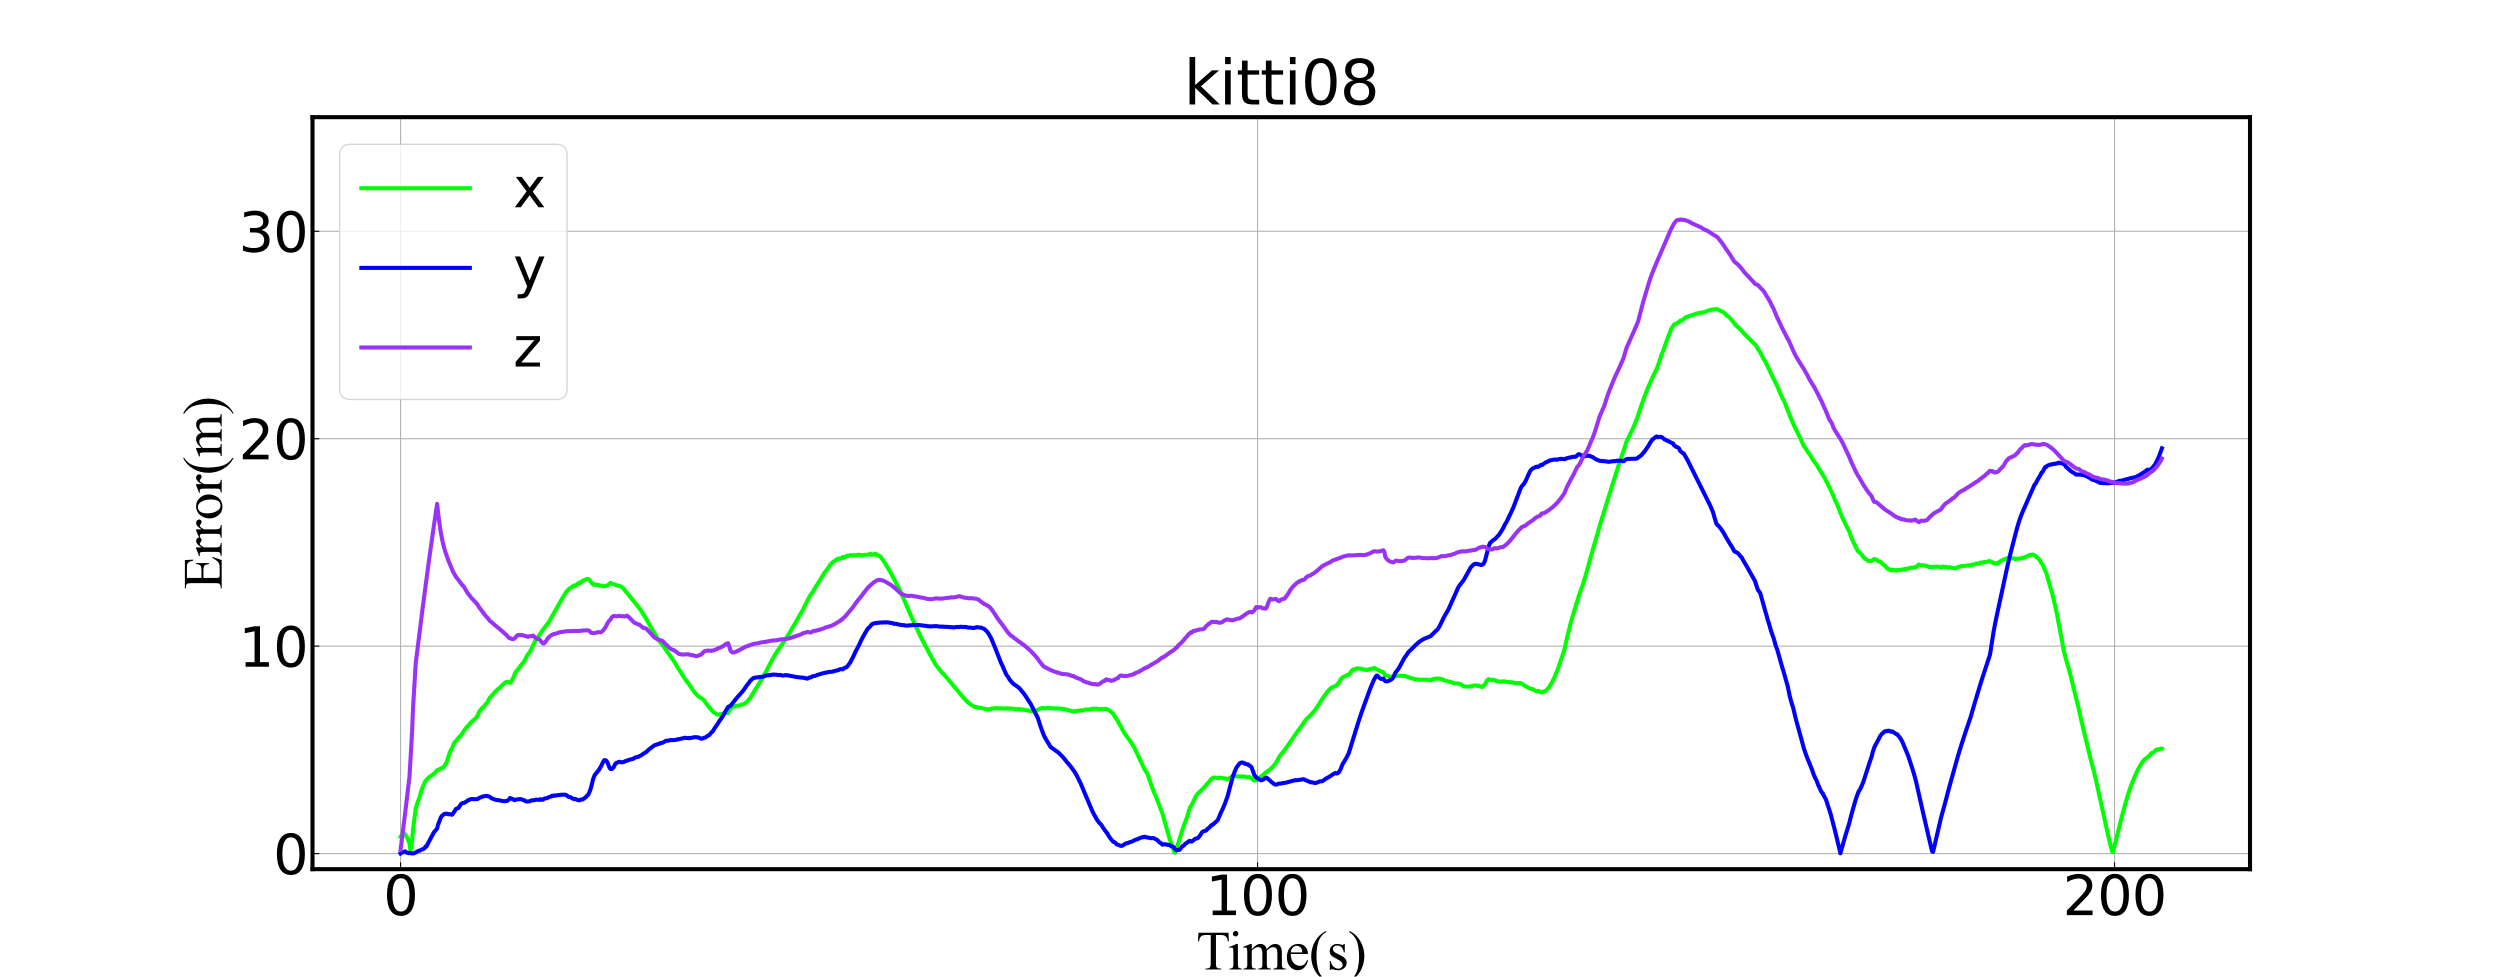 <?xml version="1.0" encoding="utf-8" standalone="no"?>
<!DOCTYPE svg PUBLIC "-//W3C//DTD SVG 1.1//EN"
  "http://www.w3.org/Graphics/SVG/1.1/DTD/svg11.dtd">
<svg xmlns:xlink="http://www.w3.org/1999/xlink" width="1843.2pt" height="720pt" viewBox="0 0 1843.2 720" xmlns="http://www.w3.org/2000/svg" version="1.1">
 <defs>
  <style type="text/css">*{stroke-linejoin: round; stroke-linecap: butt}</style>
 </defs>
 <g id="figure_1">
  <g id="patch_1">
   <path d="M 0 720 
L 1843.2 720 
L 1843.2 0 
L 0 0 
z
" style="fill: #ffffff"/>
  </g>
  <g id="axes_1">
   <g id="patch_2">
    <path d="M 230.4 640.8 
L 1658.88 640.8 
L 1658.88 86.4 
L 230.4 86.4 
z
" style="fill: #ffffff"/>
   </g>
   <g id="matplotlib.axis_1">
    <g id="xtick_1">
     <g id="line2d_1">
      <path d="M 295.331 640.8 
L 295.331 86.4 
" clip-path="url(#p859034f539)" style="fill: none; stroke: #b0b0b0; stroke-width: 0.8; stroke-linecap: square"/>
     </g>
     <g id="line2d_2">
      <defs>
       <path id="m803bec7b4f" d="M 0 0 
L 0 -5 
" style="stroke: #000000; stroke-width: 0.8"/>
      </defs>
      <g>
       <use xlink:href="#m803bec7b4f" x="295.331" y="640.8" style="stroke: #000000; stroke-width: 0.8"/>
      </g>
     </g>
     <g id="text_1">
      <!-- 0 -->
      <g transform="translate(282.606 674.694) scale(0.4 -0.4)">
       <defs>
        <path id="DejaVuSans-30" d="M 2034 4250 
Q 1547 4250 1301 3770 
Q 1056 3291 1056 2328 
Q 1056 1369 1301 889 
Q 1547 409 2034 409 
Q 2525 409 2770 889 
Q 3016 1369 3016 2328 
Q 3016 3291 2770 3770 
Q 2525 4250 2034 4250 
z
M 2034 4750 
Q 2819 4750 3233 4129 
Q 3647 3509 3647 2328 
Q 3647 1150 3233 529 
Q 2819 -91 2034 -91 
Q 1250 -91 836 529 
Q 422 1150 422 2328 
Q 422 3509 836 4129 
Q 1250 4750 2034 4750 
z
" transform="scale(0.016)"/>
       </defs>
       <use xlink:href="#DejaVuSans-30"/>
      </g>
     </g>
    </g>
    <g id="xtick_2">
     <g id="line2d_3">
      <path d="M 927.17 640.8 
L 927.17 86.4 
" clip-path="url(#p859034f539)" style="fill: none; stroke: #b0b0b0; stroke-width: 0.8; stroke-linecap: square"/>
     </g>
     <g id="line2d_4">
      <g>
       <use xlink:href="#m803bec7b4f" x="927.17" y="640.8" style="stroke: #000000; stroke-width: 0.8"/>
      </g>
     </g>
     <g id="text_2">
      <!-- 100 -->
      <g transform="translate(888.995 674.694) scale(0.4 -0.4)">
       <defs>
        <path id="DejaVuSans-31" d="M 794 531 
L 1825 531 
L 1825 4091 
L 703 3866 
L 703 4441 
L 1819 4666 
L 2450 4666 
L 2450 531 
L 3481 531 
L 3481 0 
L 794 0 
L 794 531 
z
" transform="scale(0.016)"/>
       </defs>
       <use xlink:href="#DejaVuSans-31"/>
       <use xlink:href="#DejaVuSans-30" x="63.623"/>
       <use xlink:href="#DejaVuSans-30" x="127.246"/>
      </g>
     </g>
    </g>
    <g id="xtick_3">
     <g id="line2d_5">
      <path d="M 1559.01 640.8 
L 1559.01 86.4 
" clip-path="url(#p859034f539)" style="fill: none; stroke: #b0b0b0; stroke-width: 0.8; stroke-linecap: square"/>
     </g>
     <g id="line2d_6">
      <g>
       <use xlink:href="#m803bec7b4f" x="1559.01" y="640.8" style="stroke: #000000; stroke-width: 0.8"/>
      </g>
     </g>
     <g id="text_3">
      <!-- 200 -->
      <g transform="translate(1520.835 674.694) scale(0.4 -0.4)">
       <defs>
        <path id="DejaVuSans-32" d="M 1228 531 
L 3431 531 
L 3431 0 
L 469 0 
L 469 531 
Q 828 903 1448 1529 
Q 2069 2156 2228 2338 
Q 2531 2678 2651 2914 
Q 2772 3150 2772 3378 
Q 2772 3750 2511 3984 
Q 2250 4219 1831 4219 
Q 1534 4219 1204 4116 
Q 875 4013 500 3803 
L 500 4441 
Q 881 4594 1212 4672 
Q 1544 4750 1819 4750 
Q 2544 4750 2975 4387 
Q 3406 4025 3406 3419 
Q 3406 3131 3298 2873 
Q 3191 2616 2906 2266 
Q 2828 2175 2409 1742 
Q 1991 1309 1228 531 
z
" transform="scale(0.016)"/>
       </defs>
       <use xlink:href="#DejaVuSans-32"/>
       <use xlink:href="#DejaVuSans-30" x="63.623"/>
       <use xlink:href="#DejaVuSans-30" x="127.246"/>
      </g>
     </g>
    </g>
    <g id="text_4">
     <!-- Time(s) -->
     <g transform="translate(882.031 714.788) scale(0.4 -0.4)">
      <defs>
       <path id="TimesNewRomanPSMT-54" d="M 3703 4238 
L 3750 3244 
L 3631 3244 
Q 3597 3506 3538 3619 
Q 3441 3800 3280 3886 
Q 3119 3972 2856 3972 
L 2259 3972 
L 2259 734 
Q 2259 344 2344 247 
Q 2463 116 2709 116 
L 2856 116 
L 2856 0 
L 1059 0 
L 1059 116 
L 1209 116 
Q 1478 116 1591 278 
Q 1659 378 1659 734 
L 1659 3972 
L 1150 3972 
Q 853 3972 728 3928 
Q 566 3869 450 3700 
Q 334 3531 313 3244 
L 194 3244 
L 244 4238 
L 3703 4238 
z
" transform="scale(0.016)"/>
       <path id="TimesNewRomanPSMT-69" d="M 928 4444 
Q 1059 4444 1151 4351 
Q 1244 4259 1244 4128 
Q 1244 3997 1151 3903 
Q 1059 3809 928 3809 
Q 797 3809 703 3903 
Q 609 3997 609 4128 
Q 609 4259 701 4351 
Q 794 4444 928 4444 
z
M 1188 2947 
L 1188 647 
Q 1188 378 1227 289 
Q 1266 200 1342 156 
Q 1419 113 1622 113 
L 1622 0 
L 231 0 
L 231 113 
Q 441 113 512 153 
Q 584 194 626 287 
Q 669 381 669 647 
L 669 1750 
Q 669 2216 641 2353 
Q 619 2453 572 2492 
Q 525 2531 444 2531 
Q 356 2531 231 2484 
L 188 2597 
L 1050 2947 
L 1188 2947 
z
" transform="scale(0.016)"/>
       <path id="TimesNewRomanPSMT-6d" d="M 1050 2338 
Q 1363 2650 1419 2697 
Q 1559 2816 1721 2881 
Q 1884 2947 2044 2947 
Q 2313 2947 2506 2790 
Q 2700 2634 2766 2338 
Q 3088 2713 3309 2830 
Q 3531 2947 3766 2947 
Q 3994 2947 4170 2830 
Q 4347 2713 4450 2447 
Q 4519 2266 4519 1878 
L 4519 647 
Q 4519 378 4559 278 
Q 4591 209 4675 161 
Q 4759 113 4950 113 
L 4950 0 
L 3538 0 
L 3538 113 
L 3597 113 
Q 3781 113 3884 184 
Q 3956 234 3988 344 
Q 4000 397 4000 647 
L 4000 1878 
Q 4000 2228 3916 2372 
Q 3794 2572 3525 2572 
Q 3359 2572 3192 2489 
Q 3025 2406 2788 2181 
L 2781 2147 
L 2788 2013 
L 2788 647 
Q 2788 353 2820 281 
Q 2853 209 2943 161 
Q 3034 113 3253 113 
L 3253 0 
L 1806 0 
L 1806 113 
Q 2044 113 2133 169 
Q 2222 225 2256 338 
Q 2272 391 2272 647 
L 2272 1878 
Q 2272 2228 2169 2381 
Q 2031 2581 1784 2581 
Q 1616 2581 1450 2491 
Q 1191 2353 1050 2181 
L 1050 647 
Q 1050 366 1089 281 
Q 1128 197 1204 155 
Q 1281 113 1516 113 
L 1516 0 
L 100 0 
L 100 113 
Q 297 113 375 155 
Q 453 197 493 289 
Q 534 381 534 647 
L 534 1741 
Q 534 2213 506 2350 
Q 484 2453 437 2492 
Q 391 2531 309 2531 
Q 222 2531 100 2484 
L 53 2597 
L 916 2947 
L 1050 2947 
L 1050 2338 
z
" transform="scale(0.016)"/>
       <path id="TimesNewRomanPSMT-65" d="M 681 1784 
Q 678 1147 991 784 
Q 1303 422 1725 422 
Q 2006 422 2214 576 
Q 2422 731 2563 1106 
L 2659 1044 
Q 2594 616 2278 264 
Q 1963 -88 1488 -88 
Q 972 -88 605 314 
Q 238 716 238 1394 
Q 238 2128 614 2539 
Q 991 2950 1559 2950 
Q 2041 2950 2350 2633 
Q 2659 2316 2659 1784 
L 681 1784 
z
M 681 1966 
L 2006 1966 
Q 1991 2241 1941 2353 
Q 1863 2528 1708 2628 
Q 1553 2728 1384 2728 
Q 1125 2728 920 2526 
Q 716 2325 681 1966 
z
" transform="scale(0.016)"/>
       <path id="TimesNewRomanPSMT-28" d="M 1988 -1253 
L 1988 -1369 
Q 1516 -1131 1200 -813 
Q 750 -359 506 256 
Q 263 872 263 1534 
Q 263 2503 741 3301 
Q 1219 4100 1988 4444 
L 1988 4313 
Q 1603 4100 1356 3731 
Q 1109 3363 987 2797 
Q 866 2231 866 1616 
Q 866 947 969 400 
Q 1050 -31 1165 -292 
Q 1281 -553 1476 -793 
Q 1672 -1034 1988 -1253 
z
" transform="scale(0.016)"/>
       <path id="TimesNewRomanPSMT-73" d="M 2050 2947 
L 2050 1972 
L 1947 1972 
Q 1828 2431 1642 2597 
Q 1456 2763 1169 2763 
Q 950 2763 815 2647 
Q 681 2531 681 2391 
Q 681 2216 781 2091 
Q 878 1963 1175 1819 
L 1631 1597 
Q 2266 1288 2266 781 
Q 2266 391 1970 151 
Q 1675 -88 1309 -88 
Q 1047 -88 709 6 
Q 606 38 541 38 
Q 469 38 428 -44 
L 325 -44 
L 325 978 
L 428 978 
Q 516 541 762 319 
Q 1009 97 1316 97 
Q 1531 97 1667 223 
Q 1803 350 1803 528 
Q 1803 744 1651 891 
Q 1500 1038 1047 1263 
Q 594 1488 453 1669 
Q 313 1847 313 2119 
Q 313 2472 555 2709 
Q 797 2947 1181 2947 
Q 1350 2947 1591 2875 
Q 1750 2828 1803 2828 
Q 1853 2828 1881 2850 
Q 1909 2872 1947 2947 
L 2050 2947 
z
" transform="scale(0.016)"/>
       <path id="TimesNewRomanPSMT-29" d="M 144 4313 
L 144 4444 
Q 619 4209 934 3891 
Q 1381 3434 1625 2820 
Q 1869 2206 1869 1541 
Q 1869 572 1392 -226 
Q 916 -1025 144 -1369 
L 144 -1253 
Q 528 -1038 776 -670 
Q 1025 -303 1145 264 
Q 1266 831 1266 1447 
Q 1266 2113 1163 2663 
Q 1084 3094 967 3353 
Q 850 3613 656 3853 
Q 463 4094 144 4313 
z
" transform="scale(0.016)"/>
      </defs>
      <use xlink:href="#TimesNewRomanPSMT-54"/>
      <use xlink:href="#TimesNewRomanPSMT-69" x="57.584"/>
      <use xlink:href="#TimesNewRomanPSMT-6d" x="85.367"/>
      <use xlink:href="#TimesNewRomanPSMT-65" x="163.15"/>
      <use xlink:href="#TimesNewRomanPSMT-28" x="207.535"/>
      <use xlink:href="#TimesNewRomanPSMT-73" x="240.836"/>
      <use xlink:href="#TimesNewRomanPSMT-29" x="279.752"/>
     </g>
    </g>
   </g>
   <g id="matplotlib.axis_2">
    <g id="ytick_1">
     <g id="line2d_7">
      <path d="M 230.4 629.33 
L 1658.88 629.33 
" clip-path="url(#p859034f539)" style="fill: none; stroke: #b0b0b0; stroke-width: 0.8; stroke-linecap: square"/>
     </g>
     <g id="line2d_8">
      <defs>
       <path id="m4b97475199" d="M 0 0 
L 5 0 
" style="stroke: #000000; stroke-width: 0.8"/>
      </defs>
      <g>
       <use xlink:href="#m4b97475199" x="230.4" y="629.33" style="stroke: #000000; stroke-width: 0.8"/>
      </g>
     </g>
     <g id="text_5">
      <!-- 0 -->
      <g transform="translate(201.45 644.527) scale(0.4 -0.4)">
       <use xlink:href="#DejaVuSans-30"/>
      </g>
     </g>
    </g>
    <g id="ytick_2">
     <g id="line2d_9">
      <path d="M 230.4 476.392 
L 1658.88 476.392 
" clip-path="url(#p859034f539)" style="fill: none; stroke: #b0b0b0; stroke-width: 0.8; stroke-linecap: square"/>
     </g>
     <g id="line2d_10">
      <g>
       <use xlink:href="#m4b97475199" x="230.4" y="476.392" style="stroke: #000000; stroke-width: 0.8"/>
      </g>
     </g>
     <g id="text_6">
      <!-- 10 -->
      <g transform="translate(176 491.589) scale(0.4 -0.4)">
       <use xlink:href="#DejaVuSans-31"/>
       <use xlink:href="#DejaVuSans-30" x="63.623"/>
      </g>
     </g>
    </g>
    <g id="ytick_3">
     <g id="line2d_11">
      <path d="M 230.4 323.454 
L 1658.88 323.454 
" clip-path="url(#p859034f539)" style="fill: none; stroke: #b0b0b0; stroke-width: 0.8; stroke-linecap: square"/>
     </g>
     <g id="line2d_12">
      <g>
       <use xlink:href="#m4b97475199" x="230.4" y="323.454" style="stroke: #000000; stroke-width: 0.8"/>
      </g>
     </g>
     <g id="text_7">
      <!-- 20 -->
      <g transform="translate(176 338.651) scale(0.4 -0.4)">
       <use xlink:href="#DejaVuSans-32"/>
       <use xlink:href="#DejaVuSans-30" x="63.623"/>
      </g>
     </g>
    </g>
    <g id="ytick_4">
     <g id="line2d_13">
      <path d="M 230.4 170.516 
L 1658.88 170.516 
" clip-path="url(#p859034f539)" style="fill: none; stroke: #b0b0b0; stroke-width: 0.8; stroke-linecap: square"/>
     </g>
     <g id="line2d_14">
      <g>
       <use xlink:href="#m4b97475199" x="230.4" y="170.516" style="stroke: #000000; stroke-width: 0.8"/>
      </g>
     </g>
     <g id="text_8">
      <!-- 30 -->
      <g transform="translate(176 185.713) scale(0.4 -0.4)">
       <defs>
        <path id="DejaVuSans-33" d="M 2597 2516 
Q 3050 2419 3304 2112 
Q 3559 1806 3559 1356 
Q 3559 666 3084 287 
Q 2609 -91 1734 -91 
Q 1441 -91 1130 -33 
Q 819 25 488 141 
L 488 750 
Q 750 597 1062 519 
Q 1375 441 1716 441 
Q 2309 441 2620 675 
Q 2931 909 2931 1356 
Q 2931 1769 2642 2001 
Q 2353 2234 1838 2234 
L 1294 2234 
L 1294 2753 
L 1863 2753 
Q 2328 2753 2575 2939 
Q 2822 3125 2822 3475 
Q 2822 3834 2567 4026 
Q 2313 4219 1838 4219 
Q 1578 4219 1281 4162 
Q 984 4106 628 3988 
L 628 4550 
Q 988 4650 1302 4700 
Q 1616 4750 1894 4750 
Q 2613 4750 3031 4423 
Q 3450 4097 3450 3541 
Q 3450 3153 3228 2886 
Q 3006 2619 2597 2516 
z
" transform="scale(0.016)"/>
       </defs>
       <use xlink:href="#DejaVuSans-33"/>
       <use xlink:href="#DejaVuSans-30" x="63.623"/>
      </g>
     </g>
    </g>
    <g id="text_9">
     <!-- Error(m) -->
     <g transform="translate(163.444 434.669) rotate(-90) scale(0.4 -0.4)">
      <defs>
       <path id="TimesNewRomanPSMT-45" d="M 1338 4006 
L 1338 2331 
L 2269 2331 
Q 2631 2331 2753 2441 
Q 2916 2584 2934 2947 
L 3050 2947 
L 3050 1472 
L 2934 1472 
Q 2891 1781 2847 1869 
Q 2791 1978 2662 2040 
Q 2534 2103 2269 2103 
L 1338 2103 
L 1338 706 
Q 1338 425 1363 364 
Q 1388 303 1450 267 
Q 1513 231 1688 231 
L 2406 231 
Q 2766 231 2928 281 
Q 3091 331 3241 478 
Q 3434 672 3638 1063 
L 3763 1063 
L 3397 0 
L 131 0 
L 131 116 
L 281 116 
Q 431 116 566 188 
Q 666 238 702 338 
Q 738 438 738 747 
L 738 3500 
Q 738 3903 656 3997 
Q 544 4122 281 4122 
L 131 4122 
L 131 4238 
L 3397 4238 
L 3444 3309 
L 3322 3309 
Q 3256 3644 3176 3769 
Q 3097 3894 2941 3959 
Q 2816 4006 2500 4006 
L 1338 4006 
z
" transform="scale(0.016)"/>
       <path id="TimesNewRomanPSMT-72" d="M 1038 2947 
L 1038 2303 
Q 1397 2947 1775 2947 
Q 1947 2947 2059 2842 
Q 2172 2738 2172 2600 
Q 2172 2478 2090 2393 
Q 2009 2309 1897 2309 
Q 1788 2309 1652 2417 
Q 1516 2525 1450 2525 
Q 1394 2525 1328 2463 
Q 1188 2334 1038 2041 
L 1038 669 
Q 1038 431 1097 309 
Q 1138 225 1241 169 
Q 1344 113 1538 113 
L 1538 0 
L 72 0 
L 72 113 
Q 291 113 397 181 
Q 475 231 506 341 
Q 522 394 522 644 
L 522 1753 
Q 522 2253 501 2348 
Q 481 2444 426 2487 
Q 372 2531 291 2531 
Q 194 2531 72 2484 
L 41 2597 
L 906 2947 
L 1038 2947 
z
" transform="scale(0.016)"/>
       <path id="TimesNewRomanPSMT-6f" d="M 1600 2947 
Q 2250 2947 2644 2453 
Q 2978 2031 2978 1484 
Q 2978 1100 2793 706 
Q 2609 313 2286 112 
Q 1963 -88 1566 -88 
Q 919 -88 538 428 
Q 216 863 216 1403 
Q 216 1797 411 2186 
Q 606 2575 925 2761 
Q 1244 2947 1600 2947 
z
M 1503 2744 
Q 1338 2744 1170 2645 
Q 1003 2547 900 2300 
Q 797 2053 797 1666 
Q 797 1041 1045 587 
Q 1294 134 1700 134 
Q 2003 134 2200 384 
Q 2397 634 2397 1244 
Q 2397 2006 2069 2444 
Q 1847 2744 1503 2744 
z
" transform="scale(0.016)"/>
      </defs>
      <use xlink:href="#TimesNewRomanPSMT-45"/>
      <use xlink:href="#TimesNewRomanPSMT-72" x="61.084"/>
      <use xlink:href="#TimesNewRomanPSMT-72" x="94.385"/>
      <use xlink:href="#TimesNewRomanPSMT-6f" x="127.686"/>
      <use xlink:href="#TimesNewRomanPSMT-72" x="177.686"/>
      <use xlink:href="#TimesNewRomanPSMT-28" x="210.986"/>
      <use xlink:href="#TimesNewRomanPSMT-6d" x="244.287"/>
      <use xlink:href="#TimesNewRomanPSMT-29" x="322.07"/>
     </g>
    </g>
   </g>
   <g id="line2d_15">
    <path d="M 295.331 616.964 
L 296.644 615.115 
L 297.301 614.443 
L 297.958 614.916 
L 298.614 615.058 
L 299.271 616.045 
L 299.928 617.429 
L 300.585 618.251 
L 301.242 620.263 
L 301.899 621.64 
L 302.556 626.747 
L 303.212 625.54 
L 303.869 619.48 
L 304.526 611.499 
L 306.498 595.962 
L 307.812 591.727 
L 309.125 588.346 
L 310.44 583.721 
L 311.096 581.645 
L 312.41 578.609 
L 313.067 576.959 
L 313.724 575.786 
L 314.381 575.118 
L 315.695 573.556 
L 317.008 572.516 
L 318.979 571.306 
L 320.292 570.021 
L 320.949 569.462 
L 321.605 568.61 
L 322.262 567.957 
L 323.575 567.353 
L 324.888 566.591 
L 325.544 566.299 
L 326.199 566.164 
L 326.855 565.825 
L 328.165 564.002 
L 329.474 561.37 
L 331.438 555.288 
L 332.747 552.386 
L 333.402 551.441 
L 334.713 547.944 
L 335.367 547.067 
L 336.678 545.768 
L 337.989 544.009 
L 339.3 542.852 
L 341.269 540.148 
L 341.924 538.965 
L 343.236 537.201 
L 344.55 535.614 
L 345.864 534.3 
L 347.18 532.663 
L 349.158 530.931 
L 350.478 529.701 
L 351.137 529.273 
L 353.775 524.045 
L 354.434 523.348 
L 355.093 522.411 
L 355.75 521.744 
L 356.408 521.327 
L 359.038 518.079 
L 359.696 517.2 
L 360.353 515.72 
L 361.01 514.566 
L 362.322 513.237 
L 364.948 510.098 
L 365.606 509.534 
L 366.262 508.801 
L 368.233 507.276 
L 368.89 506.644 
L 369.547 505.854 
L 370.86 504.741 
L 371.517 504.16 
L 372.174 503.414 
L 372.831 503.027 
L 373.489 502.808 
L 374.146 502.879 
L 374.803 503.065 
L 375.46 503.1 
L 376.117 503.489 
L 376.774 502.738 
L 377.43 501.816 
L 378.744 498.848 
L 380.057 495.686 
L 382.027 493.31 
L 383.995 490.712 
L 386.618 487.332 
L 387.928 484.76 
L 388.584 483.471 
L 390.551 480.669 
L 391.862 478.431 
L 393.828 474.055 
L 394.484 472.838 
L 395.796 471.058 
L 400.388 464.114 
L 401.043 463.4 
L 402.355 461.586 
L 403.667 459.932 
L 404.323 459.201 
L 408.26 452.179 
L 410.228 448.646 
L 411.539 446.482 
L 412.851 444.156 
L 414.818 440.663 
L 417.441 436.44 
L 418.751 434.901 
L 420.062 433.778 
L 420.718 433.485 
L 423.342 431.602 
L 423.997 432.06 
L 424.653 431.442 
L 425.309 431.068 
L 426.62 429.854 
L 427.276 429.612 
L 427.93 429.819 
L 428.586 429.045 
L 429.241 428.55 
L 429.897 427.914 
L 430.552 427.901 
L 431.208 427.655 
L 431.863 427.232 
L 432.519 426.945 
L 433.831 426.884 
L 434.486 427.397 
L 436.454 429.934 
L 437.766 431.202 
L 438.421 430.835 
L 439.077 431.334 
L 440.389 431.297 
L 441.045 431.217 
L 441.7 431.586 
L 442.356 431.717 
L 443.669 431.83 
L 444.325 432.176 
L 444.98 432.143 
L 445.637 432.259 
L 446.949 431.886 
L 447.604 431.749 
L 448.26 431.456 
L 449.572 430.147 
L 450.228 429.708 
L 450.884 430.49 
L 451.54 430.528 
L 454.164 431.248 
L 454.82 431.849 
L 455.476 431.761 
L 456.789 431.996 
L 458.102 432.622 
L 459.415 433.621 
L 471.238 448.204 
L 472.55 450.05 
L 477.142 457.491 
L 479.108 461.053 
L 483.038 467.718 
L 484.348 470.119 
L 485.004 471.095 
L 485.66 471.87 
L 486.97 473.674 
L 487.626 474.381 
L 496.809 487.374 
L 500.087 492.926 
L 500.743 493.844 
L 502.054 495.874 
L 504.02 499.004 
L 504.676 500.057 
L 505.331 500.886 
L 505.987 501.913 
L 507.298 503.506 
L 509.264 506.383 
L 511.23 509.23 
L 512.56 510.988 
L 514.508 513.048 
L 515.819 514.045 
L 516.474 514.373 
L 517.13 514.868 
L 517.785 515.12 
L 519.097 516.344 
L 521.719 520.11 
L 525.655 524.683 
L 526.308 525.335 
L 526.964 525.695 
L 527.619 525.906 
L 528.275 526.564 
L 529.596 526.987 
L 531.552 526.552 
L 532.208 526.537 
L 532.863 526.275 
L 533.519 526.248 
L 534.175 525.952 
L 535.486 525.613 
L 536.142 525.814 
L 536.798 525.677 
L 538.11 523.104 
L 539.422 521.664 
L 540.734 520.933 
L 543.357 520.255 
L 544.013 520.318 
L 544.669 520.112 
L 545.325 520.063 
L 545.98 519.889 
L 546.636 519.529 
L 547.291 519.616 
L 547.947 519.09 
L 548.602 518.995 
L 549.913 518.095 
L 550.569 517.679 
L 552.538 515.107 
L 553.194 514.656 
L 555.168 511.182 
L 561.754 500.525 
L 563.072 498.166 
L 564.389 495.776 
L 567.021 490.77 
L 570.965 483.419 
L 573.591 479.378 
L 574.904 477.523 
L 577.526 473.651 
L 580.147 469.711 
L 582.767 465.518 
L 584.732 462.011 
L 587.357 457.712 
L 589.975 452.917 
L 591.943 449.57 
L 594.565 444.281 
L 595.877 441.664 
L 596.533 440.366 
L 597.845 438.332 
L 599.156 436.502 
L 605.716 425.708 
L 607.688 422.463 
L 608.346 421.715 
L 609.661 419.958 
L 610.977 418.131 
L 612.292 416.171 
L 613.608 414.777 
L 614.925 413.874 
L 617.557 412.016 
L 618.216 411.769 
L 618.875 411.999 
L 619.533 411.942 
L 620.849 411.165 
L 621.507 410.556 
L 622.165 411.311 
L 622.823 411.031 
L 624.137 409.938 
L 624.793 409.675 
L 625.45 409.933 
L 626.762 409.323 
L 627.418 409.28 
L 628.073 409.529 
L 628.729 409.474 
L 629.384 409.288 
L 630.04 409.27 
L 630.695 409.407 
L 632.66 408.996 
L 633.315 409.013 
L 634.625 409.344 
L 635.28 409.258 
L 635.935 409.423 
L 637.245 409.111 
L 640.522 408.929 
L 641.178 408.441 
L 641.833 408.171 
L 642.489 409.121 
L 643.144 409.025 
L 643.799 408.74 
L 644.455 408.716 
L 645.109 408.366 
L 645.765 408.207 
L 646.42 409.41 
L 647.075 409.428 
L 648.385 409.813 
L 649.041 410.383 
L 650.352 412.09 
L 651.662 413.874 
L 656.253 421.527 
L 658.876 426.379 
L 660.188 428.859 
L 660.844 430.222 
L 662.156 432.558 
L 663.469 435.146 
L 668.717 447.163 
L 671.995 454.938 
L 679.21 470.342 
L 683.146 477.829 
L 683.803 478.952 
L 685.114 481.581 
L 689.709 489.754 
L 691.023 491.581 
L 694.308 495.648 
L 695.622 496.835 
L 710.718 514.814 
L 713.341 517.602 
L 716.62 520.02 
L 717.276 520.518 
L 717.932 520.795 
L 718.588 521.21 
L 719.243 521.343 
L 720.555 521.365 
L 721.211 521.873 
L 722.524 521.737 
L 725.807 522.577 
L 727.12 522.799 
L 727.777 523.104 
L 729.747 522.96 
L 731.061 522.415 
L 731.718 522.328 
L 732.375 522.427 
L 733.031 522.13 
L 733.689 522.038 
L 734.346 522.225 
L 735.002 522.223 
L 735.658 522.098 
L 736.315 522.132 
L 736.971 522.291 
L 738.283 522.353 
L 740.25 522.425 
L 740.906 522.36 
L 741.561 522.509 
L 742.218 522.254 
L 746.152 522.441 
L 748.118 522.722 
L 749.428 522.966 
L 750.084 522.916 
L 750.739 522.725 
L 751.394 522.719 
L 752.048 522.987 
L 755.323 523.33 
L 757.289 523.791 
L 758.6 523.804 
L 759.255 524.319 
L 760.566 524.118 
L 761.222 524.234 
L 764.499 523.734 
L 765.155 523.26 
L 765.811 522.931 
L 766.466 522.745 
L 767.122 522.37 
L 768.435 522.002 
L 769.092 521.908 
L 769.749 522.157 
L 770.406 522.169 
L 771.062 522.337 
L 771.719 521.917 
L 772.376 522.146 
L 773.033 521.976 
L 774.348 521.992 
L 775.006 522.291 
L 776.322 522.142 
L 777.638 522.425 
L 779.612 522.306 
L 780.271 522.455 
L 780.93 522.477 
L 781.588 522.342 
L 782.247 522.564 
L 782.906 522.64 
L 783.564 522.6 
L 786.197 523.107 
L 787.512 523.704 
L 788.169 523.647 
L 789.483 524.21 
L 790.797 524.321 
L 792.11 524.586 
L 794.08 523.998 
L 794.735 524.206 
L 796.704 523.688 
L 797.361 523.89 
L 798.017 523.837 
L 799.33 523.245 
L 799.986 523.244 
L 800.642 523.126 
L 802.611 523.192 
L 803.266 522.991 
L 803.922 522.981 
L 805.233 522.565 
L 805.89 522.554 
L 806.544 522.679 
L 807.856 522.397 
L 808.51 522.393 
L 809.166 522.514 
L 809.821 522.873 
L 811.786 522.645 
L 813.096 522.783 
L 813.751 522.688 
L 815.717 522.748 
L 816.373 522.973 
L 818.339 524.074 
L 818.994 524.989 
L 819.649 525.25 
L 820.304 525.771 
L 820.959 526.621 
L 821.615 527.867 
L 822.269 528.632 
L 824.236 531.803 
L 824.892 533.135 
L 826.862 536.295 
L 827.519 537.939 
L 828.835 540.309 
L 834.108 547.641 
L 836.083 550.768 
L 837.4 553.43 
L 839.372 557.773 
L 841.345 561.887 
L 842.658 564.749 
L 843.972 567.379 
L 845.284 569.395 
L 845.94 570.598 
L 846.597 572.12 
L 847.909 576.182 
L 850.535 583.474 
L 851.19 585.091 
L 851.847 586.287 
L 855.128 594.799 
L 855.784 596.743 
L 857.099 599.9 
L 858.412 604.864 
L 860.383 611.544 
L 862.355 618.604 
L 865.641 627.779 
L 866.298 628.728 
L 869.584 618.831 
L 872.213 610.241 
L 873.527 606.889 
L 875.498 601.567 
L 876.811 596.745 
L 877.468 595.244 
L 878.781 593.212 
L 881.409 587.545 
L 882.066 586.393 
L 882.723 585.482 
L 885.351 583.056 
L 888.635 579.608 
L 890.606 577.168 
L 891.263 576.58 
L 893.234 574.108 
L 894.547 573.389 
L 895.203 573.191 
L 895.86 573.44 
L 896.517 573.445 
L 897.173 573.643 
L 897.829 573.553 
L 898.486 573.647 
L 899.142 573.27 
L 901.112 573.534 
L 901.769 573.856 
L 903.739 574.016 
L 904.396 574.379 
L 905.052 574.472 
L 905.709 574.077 
L 906.366 573.871 
L 907.023 573.348 
L 908.993 572.335 
L 910.964 571.981 
L 912.277 572.459 
L 914.249 572.457 
L 915.562 572.574 
L 916.876 572.373 
L 917.533 572.644 
L 918.189 572.652 
L 918.846 572.949 
L 920.16 573.139 
L 920.817 572.863 
L 921.474 573.128 
L 922.787 573.929 
L 924.101 575.184 
L 924.758 575.476 
L 925.415 575.432 
L 926.728 574.781 
L 927.386 574.474 
L 928.042 573.786 
L 929.355 572.785 
L 931.981 570.703 
L 933.952 568.991 
L 935.923 567.594 
L 937.894 565.951 
L 939.863 563.561 
L 941.179 561.688 
L 943.152 557.981 
L 945.125 555.382 
L 945.783 554.703 
L 946.441 553.79 
L 947.098 553.085 
L 953.684 543.583 
L 956.313 539.642 
L 957.628 537.915 
L 959.601 535.253 
L 961.575 532.349 
L 963.547 529.919 
L 966.826 526.743 
L 970.101 522.803 
L 971.411 520.891 
L 974.031 516.598 
L 977.308 511.853 
L 977.963 510.907 
L 978.619 510.164 
L 979.276 509.231 
L 981.242 507.342 
L 983.867 505.913 
L 985.179 505.52 
L 986.491 504.056 
L 987.146 502.994 
L 987.803 502.248 
L 988.458 500.745 
L 989.115 500.368 
L 989.77 499.45 
L 991.083 498.77 
L 991.739 498.566 
L 992.396 498.128 
L 993.708 497.595 
L 994.365 497.559 
L 996.995 494.158 
L 997.654 493.655 
L 998.313 493.431 
L 999.631 493.219 
L 1000.291 492.838 
L 1000.95 492.685 
L 1001.609 492.937 
L 1002.927 492.849 
L 1003.586 493.18 
L 1004.901 493.525 
L 1005.56 493.731 
L 1006.218 493.791 
L 1006.876 493.72 
L 1007.533 494.026 
L 1008.192 493.807 
L 1008.849 493.714 
L 1009.507 493.411 
L 1010.164 493.241 
L 1010.821 493.456 
L 1011.477 493.007 
L 1012.134 493.011 
L 1012.789 492.603 
L 1013.445 492.435 
L 1014.101 493.01 
L 1016.068 493.973 
L 1017.377 494.84 
L 1018.033 494.903 
L 1019.999 495.652 
L 1020.655 496.867 
L 1021.309 497.768 
L 1022.62 498.301 
L 1023.931 498.689 
L 1024.586 498.88 
L 1025.898 498.912 
L 1026.554 499.063 
L 1028.521 498.492 
L 1029.178 498.318 
L 1029.833 498.363 
L 1030.489 498.171 
L 1031.801 498.222 
L 1033.769 498.158 
L 1034.424 498.42 
L 1035.08 498.226 
L 1037.048 498.846 
L 1037.704 498.927 
L 1038.359 499.429 
L 1039.016 499.66 
L 1040.328 499.807 
L 1040.985 500.224 
L 1041.641 500.255 
L 1042.296 500.628 
L 1044.265 500.832 
L 1044.922 501.084 
L 1046.233 501.036 
L 1047.545 501.219 
L 1048.2 501.289 
L 1048.857 501.082 
L 1049.512 500.995 
L 1050.823 501.144 
L 1052.791 501.268 
L 1054.102 501.532 
L 1054.758 501.625 
L 1055.413 501.162 
L 1056.726 500.653 
L 1057.382 500.611 
L 1058.695 500.233 
L 1059.352 500.303 
L 1060.008 500.218 
L 1060.664 500.408 
L 1061.321 500.368 
L 1062.634 500.604 
L 1063.291 500.953 
L 1063.947 501.152 
L 1064.604 501.612 
L 1065.261 501.726 
L 1065.92 501.99 
L 1066.576 502.062 
L 1067.231 502.301 
L 1067.888 502.4 
L 1068.545 502.777 
L 1069.859 502.768 
L 1070.514 503.314 
L 1073.147 503.932 
L 1075.11 503.883 
L 1076.424 504.532 
L 1077.08 504.486 
L 1077.737 505.024 
L 1078.395 505.406 
L 1079.051 506.001 
L 1081.677 506.271 
L 1082.99 506.174 
L 1083.647 505.981 
L 1084.96 505.996 
L 1086.93 505.364 
L 1087.586 505.313 
L 1088.243 505.546 
L 1088.9 505.553 
L 1089.556 505.783 
L 1090.213 505.497 
L 1090.869 505.706 
L 1092.184 506.429 
L 1092.84 506.56 
L 1093.498 505.799 
L 1094.154 505.446 
L 1095.468 503.52 
L 1096.125 501.87 
L 1096.782 501.636 
L 1097.44 500.637 
L 1098.099 501.094 
L 1098.754 501.397 
L 1099.411 501.277 
L 1100.068 501.454 
L 1100.725 501.274 
L 1101.383 501.215 
L 1102.04 501.637 
L 1102.698 501.729 
L 1103.356 502.272 
L 1104.67 502.35 
L 1105.33 502.618 
L 1105.986 502.565 
L 1107.299 502.638 
L 1107.958 502.38 
L 1108.616 502.272 
L 1109.272 502.315 
L 1109.929 502.681 
L 1113.876 503.001 
L 1114.535 502.946 
L 1115.187 503.194 
L 1115.844 503.264 
L 1116.501 503.606 
L 1118.473 503.648 
L 1119.13 503.804 
L 1120.446 503.531 
L 1121.102 503.619 
L 1122.416 504.249 
L 1123.074 504.895 
L 1124.393 505.634 
L 1125.052 506.185 
L 1125.704 506.45 
L 1127.017 507.185 
L 1128.989 507.991 
L 1129.647 507.954 
L 1130.306 508.181 
L 1132.278 509.45 
L 1132.941 509.892 
L 1133.59 509.352 
L 1134.904 509.645 
L 1135.561 510.031 
L 1136.218 510.588 
L 1137.532 510.044 
L 1138.847 509.78 
L 1139.505 509.397 
L 1140.821 507.992 
L 1142.137 506.639 
L 1142.794 505.444 
L 1144.111 503.528 
L 1146.086 499.258 
L 1148.717 492.918 
L 1150.69 487.101 
L 1153.322 479.253 
L 1155.297 470.274 
L 1157.929 459.896 
L 1159.246 455.087 
L 1162.539 444.277 
L 1164.513 437.951 
L 1167.141 430.555 
L 1169.11 424.118 
L 1171.734 414.52 
L 1173.045 409.772 
L 1180.252 384.939 
L 1184.188 372.287 
L 1189.441 355.378 
L 1194.039 340.955 
L 1197.324 331.522 
L 1199.295 325.176 
L 1200.609 322.821 
L 1204.552 314.42 
L 1207.18 307.964 
L 1208.495 303.911 
L 1211.124 296.107 
L 1214.41 287.258 
L 1218.35 278.326 
L 1220.32 274.206 
L 1221.633 271.564 
L 1222.29 269.908 
L 1224.917 261.958 
L 1226.231 258.54 
L 1229.518 249.297 
L 1232.148 242.586 
L 1232.806 241.355 
L 1233.464 240.54 
L 1234.122 239.361 
L 1234.779 238.945 
L 1236.095 238.515 
L 1236.753 237.955 
L 1238.067 237.418 
L 1238.723 236.379 
L 1240.036 236.292 
L 1240.692 235.663 
L 1241.348 235.294 
L 1242.004 234.478 
L 1243.973 233.495 
L 1245.286 233.201 
L 1245.941 232.81 
L 1247.255 232.442 
L 1247.912 232.142 
L 1248.568 232.139 
L 1249.224 231.853 
L 1249.88 231.355 
L 1251.848 230.968 
L 1255.785 230.243 
L 1257.755 229.662 
L 1259.725 228.825 
L 1261.696 228.319 
L 1265.638 227.864 
L 1266.952 228.392 
L 1267.608 228.891 
L 1268.921 229.366 
L 1269.579 229.736 
L 1270.235 229.929 
L 1272.206 231.636 
L 1272.862 232.43 
L 1274.834 233.865 
L 1275.491 234.473 
L 1276.804 236.088 
L 1278.117 237.578 
L 1278.774 238.682 
L 1279.43 239.221 
L 1280.087 240.189 
L 1281.401 241.26 
L 1282.057 241.781 
L 1284.685 244.531 
L 1285.342 245.498 
L 1286.657 246.886 
L 1287.314 247.353 
L 1289.285 249.464 
L 1289.942 249.967 
L 1291.913 252.045 
L 1294.544 254.49 
L 1295.859 256.93 
L 1297.175 258.769 
L 1297.833 259.803 
L 1298.49 261.387 
L 1299.805 263.774 
L 1301.118 266.019 
L 1302.429 268.382 
L 1307.015 278.108 
L 1307.672 279.217 
L 1308.983 282.064 
L 1309.639 283.2 
L 1310.296 284.812 
L 1310.951 286.052 
L 1312.264 289.338 
L 1312.92 290.904 
L 1313.575 292.062 
L 1314.232 293.693 
L 1314.889 294.769 
L 1315.545 296.112 
L 1318.829 304.445 
L 1320.142 307.927 
L 1321.455 310.767 
L 1322.769 313.907 
L 1327.366 323.177 
L 1329.993 328.974 
L 1330.649 329.686 
L 1331.963 331.718 
L 1332.62 332.86 
L 1334.59 335.504 
L 1335.904 337.798 
L 1337.218 339.873 
L 1339.19 342.462 
L 1340.503 344.502 
L 1341.16 345.872 
L 1343.13 348.891 
L 1345.754 353.164 
L 1346.41 354.751 
L 1347.066 355.767 
L 1348.378 358.619 
L 1349.69 361.116 
L 1351.656 365.552 
L 1352.967 368.861 
L 1354.279 371.439 
L 1356.9 378.07 
L 1358.211 381.393 
L 1361.49 388.2 
L 1363.462 391.949 
L 1364.777 395.833 
L 1366.093 398.966 
L 1369.378 405.532 
L 1370.035 406.611 
L 1370.692 407.252 
L 1371.35 407.498 
L 1372.664 409.247 
L 1373.322 409.904 
L 1373.98 411.043 
L 1374.638 411.455 
L 1375.954 412.605 
L 1377.271 413.436 
L 1377.928 413.66 
L 1379.902 413.612 
L 1381.217 412.428 
L 1381.874 412.182 
L 1382.532 412.305 
L 1383.189 412.742 
L 1383.846 412.846 
L 1385.16 413.986 
L 1385.817 413.908 
L 1386.475 414.233 
L 1388.447 416.359 
L 1389.105 416.493 
L 1390.419 417.924 
L 1391.733 419.323 
L 1392.39 419.431 
L 1394.359 420.631 
L 1395.016 420.122 
L 1395.673 420.206 
L 1396.33 420.407 
L 1396.987 420.347 
L 1397.644 420.634 
L 1398.301 420.762 
L 1398.958 420.102 
L 1400.273 420.343 
L 1400.93 420.492 
L 1401.587 419.924 
L 1402.902 419.935 
L 1403.561 419.791 
L 1404.218 419.5 
L 1404.876 419.755 
L 1405.533 419.379 
L 1407.505 419.115 
L 1408.161 418.702 
L 1408.818 418.56 
L 1409.473 418.703 
L 1410.13 418.636 
L 1411.442 418.241 
L 1412.098 418.302 
L 1412.753 417.992 
L 1414.72 416.179 
L 1415.376 416.555 
L 1416.688 416.815 
L 1417.345 416.63 
L 1418 416.809 
L 1418.656 416.864 
L 1419.312 417.194 
L 1419.968 417.104 
L 1421.279 417.364 
L 1421.935 418.001 
L 1422.592 418.259 
L 1423.247 418.065 
L 1423.903 418.115 
L 1424.559 417.962 
L 1425.215 418.057 
L 1425.871 417.821 
L 1426.527 417.921 
L 1427.183 417.773 
L 1429.807 417.906 
L 1430.462 418.366 
L 1431.118 418.297 
L 1431.774 418.103 
L 1432.429 417.67 
L 1433.085 418.058 
L 1435.052 417.899 
L 1436.363 418.499 
L 1437.019 418.521 
L 1437.674 418.228 
L 1438.985 418.69 
L 1439.64 418.638 
L 1440.951 418.928 
L 1441.607 419.061 
L 1442.918 418.399 
L 1444.886 417.705 
L 1445.543 417.673 
L 1446.198 417.324 
L 1448.821 417.155 
L 1449.477 417.138 
L 1450.134 416.944 
L 1452.756 416.719 
L 1453.412 416.47 
L 1455.379 416.232 
L 1457.347 415.363 
L 1458.003 415.617 
L 1458.659 415.634 
L 1459.315 415.508 
L 1459.971 414.76 
L 1461.282 414.759 
L 1462.594 414.548 
L 1463.249 414.25 
L 1463.906 414.503 
L 1464.562 414.241 
L 1465.873 413.966 
L 1466.53 413.642 
L 1467.185 413.751 
L 1468.498 414.48 
L 1469.153 414.48 
L 1469.81 415.191 
L 1470.465 415.462 
L 1471.121 415.153 
L 1471.778 415.507 
L 1472.434 415.343 
L 1473.09 415.454 
L 1474.404 414.022 
L 1475.717 413.288 
L 1476.374 413.065 
L 1477.031 412.634 
L 1477.687 412.436 
L 1479 411.722 
L 1479.658 411.779 
L 1480.315 411.495 
L 1480.971 411.337 
L 1482.285 411.239 
L 1482.942 411.003 
L 1483.6 411.63 
L 1484.913 411.764 
L 1485.57 412.153 
L 1490.165 411.71 
L 1490.821 411.235 
L 1491.476 411.257 
L 1493.441 410.631 
L 1494.097 410.138 
L 1494.752 410.006 
L 1495.407 409.587 
L 1497.374 408.986 
L 1498.685 408.93 
L 1499.34 409.188 
L 1499.995 409.306 
L 1500.65 409.83 
L 1501.961 411.059 
L 1503.273 412.169 
L 1505.242 415.366 
L 1505.898 416.154 
L 1506.556 417.485 
L 1507.87 420.787 
L 1508.527 421.989 
L 1513.131 437.899 
L 1515.104 446.152 
L 1516.419 452.263 
L 1519.05 466.071 
L 1521.682 480.295 
L 1523.658 487.702 
L 1524.974 491.919 
L 1526.29 496.828 
L 1530.233 512.88 
L 1531.547 518.186 
L 1532.204 520.732 
L 1534.175 529.786 
L 1541.397 559.802 
L 1544.023 569.615 
L 1545.335 575.357 
L 1554.556 617.067 
L 1557.192 627.753 
L 1557.85 628.176 
L 1565.078 599.358 
L 1567.706 589.974 
L 1569.676 583.615 
L 1570.989 579.754 
L 1573.615 573.243 
L 1575.584 568.814 
L 1576.896 566.166 
L 1578.863 562.881 
L 1580.175 561.071 
L 1581.487 559.475 
L 1582.143 559.274 
L 1584.766 557.043 
L 1585.421 556.152 
L 1586.732 554.894 
L 1587.388 554.971 
L 1588.043 554.516 
L 1589.356 553.078 
L 1590.011 552.628 
L 1590.667 552.819 
L 1593.292 551.831 
L 1593.949 551.967 
L 1593.949 551.967 
" clip-path="url(#p859034f539)" style="fill: none; stroke: #00ff00; stroke-width: 3; stroke-linecap: square"/>
   </g>
   <g id="line2d_16">
    <path d="M 295.331 629.27 
L 296.644 628.471 
L 297.301 628.283 
L 298.614 627.647 
L 299.928 628.727 
L 300.585 628.681 
L 301.242 629.061 
L 301.899 628.939 
L 302.556 628.936 
L 303.869 629.259 
L 304.526 629.197 
L 305.841 628.887 
L 306.498 628.452 
L 307.812 627.838 
L 308.469 627.335 
L 309.783 627.063 
L 310.44 626.582 
L 311.096 626.26 
L 311.753 626.169 
L 313.067 625.315 
L 313.724 624.123 
L 314.381 624.166 
L 318.322 616.498 
L 318.979 615.581 
L 319.636 614.02 
L 322.262 610.91 
L 322.918 608.196 
L 324.888 603.059 
L 325.544 601.858 
L 326.199 601.144 
L 326.855 600.745 
L 327.51 600.131 
L 328.165 599.94 
L 328.82 600.123 
L 329.474 599.885 
L 330.784 600.353 
L 332.093 600.306 
L 332.747 600.671 
L 333.402 600.615 
L 335.367 597.859 
L 336.024 596.518 
L 337.334 595.892 
L 337.989 595.757 
L 339.957 592.713 
L 340.613 592.274 
L 341.269 592.05 
L 341.924 591.995 
L 342.581 591.741 
L 344.55 590.482 
L 345.207 589.921 
L 345.864 589.788 
L 346.522 589.367 
L 347.839 589.056 
L 348.498 589.177 
L 349.158 589.132 
L 349.818 589.24 
L 351.797 589.206 
L 352.457 588.872 
L 353.117 588.378 
L 354.434 587.824 
L 355.093 587.666 
L 355.75 587.28 
L 357.723 586.905 
L 359.038 586.774 
L 359.696 587.103 
L 360.353 587.102 
L 361.01 587.41 
L 362.322 588.571 
L 363.636 588.981 
L 364.292 589.218 
L 364.948 589.623 
L 365.606 589.616 
L 366.262 589.866 
L 366.919 589.826 
L 371.517 590.746 
L 372.831 590.614 
L 373.489 590.603 
L 374.146 590.396 
L 375.46 589.202 
L 376.117 588.313 
L 376.774 588.847 
L 377.43 588.884 
L 378.088 589.205 
L 379.401 590.011 
L 380.057 589.591 
L 381.37 589.358 
L 382.684 589.31 
L 383.339 589.109 
L 384.651 589.343 
L 385.306 589.707 
L 386.618 590.019 
L 387.273 590.706 
L 388.584 590.979 
L 389.24 590.883 
L 389.895 590.908 
L 391.862 590.167 
L 392.517 589.964 
L 393.828 590.014 
L 395.139 589.548 
L 397.763 589.754 
L 398.419 589.217 
L 399.076 589.654 
L 400.388 589.563 
L 401.043 588.935 
L 401.699 588.648 
L 403.011 588.521 
L 404.323 587.963 
L 404.979 587.573 
L 405.635 587.466 
L 406.291 587.185 
L 406.948 586.719 
L 407.603 586.905 
L 408.26 586.461 
L 408.916 586.645 
L 410.228 586.488 
L 410.884 586.307 
L 412.195 586.216 
L 413.507 585.962 
L 416.786 585.913 
L 417.441 586.161 
L 418.096 586.713 
L 418.751 587.089 
L 419.407 587.662 
L 420.062 587.651 
L 420.718 587.827 
L 421.374 588.175 
L 422.03 588.669 
L 423.342 589.239 
L 423.997 588.959 
L 425.309 589.535 
L 425.965 589.873 
L 427.276 590.084 
L 427.93 589.65 
L 428.586 589.5 
L 429.241 589.506 
L 429.897 589.218 
L 431.863 587.76 
L 433.831 585.635 
L 435.143 582.581 
L 435.798 580.404 
L 437.109 575.135 
L 437.766 572.984 
L 438.421 571.607 
L 439.077 570.606 
L 439.733 569.873 
L 441.045 568.176 
L 441.7 567.439 
L 443.669 563.89 
L 444.325 562.414 
L 444.98 561.249 
L 445.637 560.382 
L 446.949 560.763 
L 447.604 561.751 
L 448.26 563.034 
L 448.917 564.923 
L 449.572 566.257 
L 450.228 567.016 
L 450.884 567.011 
L 451.54 566.613 
L 452.195 565.984 
L 452.852 564.914 
L 453.508 563.412 
L 454.164 562.685 
L 455.476 562.103 
L 456.132 561.754 
L 456.789 561.591 
L 458.102 562.099 
L 458.758 561.891 
L 459.415 561.955 
L 461.385 561.051 
L 462.698 560.682 
L 463.354 560.305 
L 464.011 560.223 
L 465.325 559.772 
L 465.981 559.794 
L 467.295 559.223 
L 467.953 558.682 
L 468.61 558.386 
L 470.581 558.021 
L 471.238 557.581 
L 472.55 556.983 
L 473.862 556.054 
L 474.518 555.558 
L 476.486 554.431 
L 478.453 552.537 
L 482.383 549.59 
L 483.693 549.079 
L 485.004 548.666 
L 485.66 548.355 
L 486.317 548.334 
L 486.97 547.867 
L 487.626 547.689 
L 488.282 547.729 
L 489.593 547.043 
L 490.906 546.171 
L 491.561 546.106 
L 492.217 546.168 
L 493.529 545.811 
L 494.185 545.637 
L 496.153 545.679 
L 497.465 545.579 
L 498.121 545.557 
L 498.776 545.419 
L 499.432 544.995 
L 500.743 545.057 
L 501.398 544.79 
L 504.02 544.175 
L 504.676 543.924 
L 507.298 544.243 
L 507.954 544.045 
L 508.61 544.212 
L 511.885 543.526 
L 513.197 543.48 
L 513.852 543.645 
L 514.508 543.567 
L 515.819 544.09 
L 516.474 544.536 
L 517.785 544.588 
L 518.441 544.205 
L 519.097 543.953 
L 519.752 543.901 
L 520.407 543.533 
L 521.064 542.949 
L 521.719 542.527 
L 522.375 542.344 
L 523.031 541.818 
L 524.341 540.124 
L 525.02 539.726 
L 525.655 538.908 
L 526.964 536.771 
L 528.931 533.972 
L 530.897 530.811 
L 531.552 530.053 
L 533.519 526.924 
L 534.831 524.56 
L 536.798 521.178 
L 538.11 520.606 
L 538.766 520.111 
L 543.357 514.41 
L 547.947 509.23 
L 549.913 506.347 
L 550.569 505.354 
L 551.225 504.624 
L 553.194 501.913 
L 554.509 500.722 
L 555.168 500.092 
L 555.826 499.784 
L 558.46 499.373 
L 562.413 498.934 
L 565.705 497.847 
L 567.021 497.909 
L 567.679 497.677 
L 568.993 497.615 
L 569.65 497.321 
L 572.278 497.456 
L 573.591 497.718 
L 574.248 497.759 
L 574.904 497.602 
L 575.56 497.633 
L 576.217 497.925 
L 577.526 498.078 
L 578.18 497.963 
L 578.836 497.723 
L 581.456 498.013 
L 582.767 498.345 
L 584.077 498.508 
L 586.043 498.937 
L 586.7 499.126 
L 588.664 499.295 
L 589.975 499.46 
L 590.631 499.572 
L 591.943 499.582 
L 593.254 499.968 
L 593.91 500.124 
L 594.565 499.996 
L 595.222 500.371 
L 597.188 499.436 
L 597.845 499.378 
L 599.156 498.564 
L 600.467 498.418 
L 601.779 498.03 
L 602.435 497.659 
L 606.374 496.493 
L 608.346 495.979 
L 609.003 495.965 
L 610.977 495.42 
L 613.608 495.261 
L 614.267 494.969 
L 618.216 494.042 
L 618.875 493.569 
L 619.533 493.368 
L 620.191 493.357 
L 620.849 493.481 
L 621.507 493.438 
L 622.165 492.647 
L 624.137 491.876 
L 624.793 491.229 
L 626.762 488.577 
L 629.384 483.487 
L 630.695 480.647 
L 633.315 475.608 
L 635.28 471.382 
L 637.901 466.59 
L 639.867 463.446 
L 641.833 461.537 
L 642.489 460.568 
L 643.144 460.029 
L 645.109 459.381 
L 645.765 459.47 
L 647.075 459.109 
L 647.731 459.202 
L 649.041 458.953 
L 649.697 458.922 
L 650.352 459.058 
L 652.318 458.764 
L 652.973 458.941 
L 654.284 458.84 
L 658.22 459.478 
L 658.876 459.835 
L 659.532 460 
L 660.188 459.824 
L 663.469 460.618 
L 664.125 460.666 
L 664.782 460.876 
L 665.438 460.842 
L 666.094 460.97 
L 666.75 460.96 
L 667.405 461.19 
L 668.717 461.345 
L 669.373 461.163 
L 670.028 461.186 
L 670.684 461.008 
L 672.65 460.96 
L 673.306 460.73 
L 673.962 460.816 
L 674.618 460.707 
L 675.274 460.831 
L 675.93 460.632 
L 676.586 460.933 
L 677.242 460.795 
L 680.522 461.188 
L 681.177 461.371 
L 683.146 461.425 
L 683.803 461.774 
L 684.458 461.671 
L 685.114 461.769 
L 685.771 461.731 
L 686.427 461.896 
L 687.083 461.75 
L 690.367 461.607 
L 691.68 461.85 
L 694.308 462.074 
L 694.965 461.915 
L 695.622 462.125 
L 697.592 462.13 
L 700.874 462.372 
L 701.53 462.381 
L 702.187 462.565 
L 702.843 462.436 
L 703.499 462.603 
L 705.468 462.181 
L 706.781 462.396 
L 708.094 462.07 
L 708.75 462.238 
L 709.406 462.163 
L 710.062 462.276 
L 710.718 462.199 
L 711.374 462.303 
L 712.03 462.224 
L 712.685 462.311 
L 713.341 462.62 
L 715.308 462.796 
L 715.964 462.778 
L 717.932 463.026 
L 718.588 462.919 
L 719.243 462.628 
L 720.555 462.391 
L 722.524 462.748 
L 723.18 462.707 
L 723.837 462.87 
L 724.493 463.265 
L 725.149 463.424 
L 725.807 463.827 
L 727.777 465.692 
L 729.09 467.545 
L 731.061 471.231 
L 734.346 479.232 
L 735.658 482.691 
L 736.315 484.261 
L 737.627 487.695 
L 738.283 489.279 
L 738.938 490.566 
L 741.561 496.533 
L 742.218 497.789 
L 743.529 499.542 
L 744.184 500.771 
L 746.152 503.233 
L 748.118 504.919 
L 749.428 505.681 
L 750.739 506.739 
L 751.394 507.165 
L 755.323 511.967 
L 756.633 513.931 
L 757.944 515.989 
L 759.911 518.999 
L 765.155 529.306 
L 767.122 535.481 
L 769.092 540.802 
L 769.749 542.451 
L 771.062 544.92 
L 774.348 550.3 
L 775.006 551.019 
L 778.954 553.876 
L 780.271 554.739 
L 781.588 556.059 
L 783.564 558.058 
L 786.855 562.159 
L 788.169 563.576 
L 788.826 564.518 
L 789.483 565.186 
L 792.11 568.865 
L 793.423 570.93 
L 794.735 573.559 
L 796.704 577.503 
L 805.233 597.746 
L 806.544 600.398 
L 809.166 604.962 
L 810.476 606.649 
L 811.786 607.967 
L 812.441 608.822 
L 813.096 610.06 
L 813.751 610.861 
L 814.406 611.951 
L 815.062 612.737 
L 815.717 613.795 
L 816.373 614.291 
L 817.027 615.711 
L 818.339 617.703 
L 818.994 618.425 
L 819.649 619.381 
L 820.959 620.702 
L 821.615 620.909 
L 822.269 621.302 
L 822.925 622.098 
L 823.58 622.605 
L 826.205 623.602 
L 826.862 623.618 
L 827.519 623.518 
L 828.835 622.607 
L 829.494 622.105 
L 830.152 621.804 
L 830.812 621.812 
L 833.448 620.737 
L 834.108 620.707 
L 834.766 620.327 
L 835.425 620.085 
L 836.741 619.248 
L 838.715 618.744 
L 839.372 618.303 
L 842.658 617.048 
L 843.315 617.286 
L 843.972 616.908 
L 844.628 617.089 
L 845.284 617.402 
L 845.94 617.511 
L 846.597 617.474 
L 847.909 617.898 
L 849.222 617.998 
L 849.878 617.859 
L 850.535 617.976 
L 851.19 618.237 
L 852.503 618.962 
L 853.159 619.194 
L 854.472 620.662 
L 855.128 621.224 
L 855.784 621.535 
L 857.099 622.779 
L 857.756 622.631 
L 858.412 622.336 
L 859.069 622.508 
L 860.383 622.661 
L 861.041 623.009 
L 861.698 622.954 
L 862.355 623.156 
L 863.669 623.888 
L 864.983 624.269 
L 866.298 625.997 
L 867.612 626.917 
L 868.269 626.715 
L 869.584 626.597 
L 870.241 625.893 
L 870.898 624.897 
L 871.556 624.148 
L 872.87 623.231 
L 874.184 621.949 
L 874.841 621.619 
L 876.811 619.967 
L 877.468 620.118 
L 878.125 620.459 
L 878.781 620.429 
L 879.438 619.757 
L 880.095 619.309 
L 880.752 618.668 
L 882.066 618.146 
L 882.723 618.088 
L 883.38 617.67 
L 884.037 616.946 
L 885.351 615.104 
L 886.008 614.001 
L 886.665 613.205 
L 887.322 612.888 
L 887.978 612.77 
L 888.635 612.492 
L 889.292 612.337 
L 889.949 611.453 
L 891.919 609.825 
L 892.577 608.941 
L 893.234 608.374 
L 893.89 608.009 
L 894.547 607.791 
L 895.203 606.99 
L 896.517 605.917 
L 897.829 604.651 
L 899.142 601.519 
L 899.799 599.854 
L 901.112 597.161 
L 903.082 592.603 
L 905.052 587.12 
L 907.023 579.643 
L 908.993 572.345 
L 910.307 568.913 
L 911.621 565.91 
L 912.277 564.902 
L 912.934 564.267 
L 913.592 563.236 
L 914.249 562.577 
L 915.562 562.169 
L 916.218 562.246 
L 917.533 562.706 
L 918.189 563.262 
L 918.846 563.286 
L 919.503 563.523 
L 920.16 563.491 
L 920.817 564.337 
L 921.474 564.508 
L 922.131 564.99 
L 922.787 565.787 
L 924.758 571.304 
L 926.072 573.028 
L 926.728 573.519 
L 927.386 573.837 
L 928.042 574.518 
L 929.355 575.173 
L 930.012 575.319 
L 930.669 575.104 
L 931.981 574.307 
L 933.295 573.33 
L 933.952 573.381 
L 935.266 574.624 
L 936.58 575.693 
L 937.237 576.423 
L 938.55 577.394 
L 939.207 577.939 
L 939.863 578.312 
L 940.522 578.493 
L 941.179 578.466 
L 942.494 577.797 
L 943.81 577.773 
L 946.441 577.231 
L 947.757 577.128 
L 954.341 575.348 
L 955.656 575.174 
L 956.313 575.247 
L 958.286 574.932 
L 960.917 574.478 
L 961.575 574.627 
L 962.232 575.101 
L 962.89 575.249 
L 964.204 575.895 
L 965.515 576.362 
L 966.171 576.791 
L 966.826 576.734 
L 968.791 577.083 
L 969.446 577.309 
L 970.101 577.303 
L 973.377 576.027 
L 974.031 576.078 
L 974.686 575.982 
L 975.342 575.737 
L 975.998 575.28 
L 977.308 574.182 
L 980.587 572.404 
L 982.555 570.985 
L 983.867 570.294 
L 984.524 569.87 
L 985.179 570.177 
L 985.835 570.294 
L 987.146 569.296 
L 988.458 567.014 
L 989.77 563.516 
L 991.083 561.476 
L 991.739 560.26 
L 992.396 559.302 
L 994.365 555.405 
L 1001.609 532.011 
L 1003.586 525.997 
L 1005.56 520.504 
L 1010.164 507.874 
L 1012.134 503.173 
L 1013.445 500.299 
L 1014.756 498.211 
L 1015.412 498.105 
L 1017.377 500.093 
L 1018.688 500.69 
L 1019.999 500.301 
L 1020.655 501.487 
L 1021.309 502.183 
L 1021.965 502.379 
L 1022.62 502.363 
L 1023.931 501.983 
L 1024.586 501.585 
L 1025.242 501.323 
L 1026.554 500.345 
L 1027.21 499.515 
L 1028.521 496.472 
L 1029.178 495.417 
L 1029.833 494.739 
L 1031.144 492.774 
L 1031.801 491.799 
L 1035.735 484.522 
L 1036.391 483.839 
L 1038.359 480.865 
L 1039.016 480.122 
L 1040.328 479.011 
L 1043.609 475.659 
L 1045.578 473.916 
L 1046.233 473.34 
L 1047.545 472.462 
L 1048.857 471.573 
L 1050.168 470.903 
L 1054.758 469.002 
L 1058.695 465.113 
L 1059.352 464.59 
L 1060.008 463.91 
L 1061.321 461.84 
L 1062.634 459.085 
L 1064.604 454.973 
L 1067.888 449.338 
L 1075.11 433.19 
L 1075.767 432.067 
L 1077.737 429.518 
L 1079.051 427.849 
L 1081.021 424.312 
L 1082.99 420.839 
L 1084.304 418.34 
L 1086.274 416.342 
L 1087.586 415.635 
L 1088.243 415.751 
L 1088.9 415.717 
L 1092.184 416.598 
L 1093.498 416.031 
L 1094.154 414.96 
L 1094.812 413.546 
L 1097.44 403.323 
L 1098.099 401.414 
L 1098.754 400.125 
L 1099.411 399.491 
L 1100.068 399.039 
L 1101.383 397.831 
L 1102.04 397.556 
L 1103.356 396.269 
L 1105.33 394.065 
L 1107.958 389.941 
L 1109.272 387.246 
L 1109.929 386.039 
L 1110.587 385.139 
L 1114.535 376.87 
L 1115.844 373.946 
L 1118.473 367.019 
L 1121.102 360.095 
L 1121.759 358.855 
L 1122.416 357.879 
L 1123.074 357.46 
L 1124.393 355.367 
L 1125.052 354.132 
L 1127.675 348.229 
L 1128.332 347.051 
L 1128.989 346.268 
L 1129.647 345.666 
L 1130.306 345.214 
L 1130.973 345.018 
L 1132.278 344.271 
L 1132.941 344.026 
L 1133.59 344.261 
L 1134.904 343.762 
L 1135.561 343.14 
L 1136.218 342.712 
L 1136.875 342.918 
L 1138.189 341.888 
L 1138.847 341.486 
L 1139.505 340.932 
L 1140.821 340.474 
L 1142.137 339.702 
L 1143.453 339.284 
L 1144.111 339.246 
L 1144.769 338.996 
L 1146.086 338.862 
L 1146.745 338.727 
L 1147.402 338.914 
L 1148.06 338.904 
L 1149.375 338.46 
L 1150.032 338.456 
L 1151.348 338.235 
L 1152.006 338.429 
L 1153.98 338.494 
L 1154.637 337.986 
L 1157.271 337.325 
L 1157.929 337.336 
L 1159.246 336.838 
L 1159.905 336.869 
L 1160.563 336.728 
L 1161.222 336.844 
L 1161.88 336.696 
L 1163.197 335.374 
L 1163.855 334.849 
L 1165.17 335.215 
L 1165.827 335.605 
L 1166.484 336.13 
L 1167.141 336.35 
L 1168.454 336.353 
L 1169.11 336.256 
L 1170.422 335.825 
L 1171.078 336.039 
L 1172.389 336.183 
L 1173.045 336.655 
L 1173.7 336.776 
L 1174.355 337.055 
L 1176.32 338.476 
L 1179.597 339.859 
L 1180.252 339.784 
L 1180.908 339.897 
L 1181.565 339.89 
L 1182.22 340.088 
L 1183.532 339.976 
L 1184.188 340.26 
L 1186.157 340.481 
L 1187.47 340.295 
L 1188.128 340.151 
L 1188.784 340.192 
L 1189.441 339.925 
L 1190.755 340.101 
L 1191.412 339.802 
L 1193.383 339.612 
L 1194.039 339.827 
L 1195.353 339.67 
L 1196.01 340.007 
L 1196.667 340.039 
L 1197.324 339.953 
L 1197.98 339.185 
L 1199.295 338.508 
L 1199.952 338.356 
L 1205.866 338.231 
L 1207.18 337.918 
L 1207.837 337.275 
L 1209.809 335.902 
L 1212.439 332.946 
L 1215.067 329.168 
L 1215.723 328.13 
L 1216.38 326.808 
L 1218.35 323.879 
L 1219.006 323.597 
L 1219.663 322.962 
L 1220.32 322.583 
L 1220.977 321.939 
L 1221.633 321.818 
L 1222.29 322.289 
L 1224.261 322.069 
L 1224.917 322.145 
L 1225.574 322.57 
L 1226.889 323.748 
L 1228.204 324.367 
L 1229.518 325.107 
L 1230.176 325.263 
L 1232.148 326.39 
L 1233.464 326.908 
L 1234.122 328.188 
L 1236.095 329.641 
L 1236.753 329.661 
L 1238.067 330.774 
L 1238.723 332.46 
L 1240.692 334.062 
L 1241.348 334.258 
L 1242.661 336.577 
L 1243.973 338.79 
L 1261.039 373.023 
L 1262.353 376.154 
L 1263.01 377.774 
L 1264.324 382.466 
L 1265.638 386.501 
L 1266.295 387.11 
L 1266.952 387.543 
L 1268.921 390.079 
L 1270.892 393.052 
L 1272.862 396.657 
L 1276.147 402.024 
L 1276.804 403.015 
L 1278.774 406.605 
L 1280.087 407.056 
L 1281.401 407.965 
L 1282.057 408.651 
L 1282.714 409.621 
L 1284.028 410.938 
L 1285.342 413.318 
L 1288.628 418.877 
L 1290.599 422.499 
L 1293.885 428.315 
L 1295.859 434.393 
L 1296.517 435.673 
L 1297.175 436.283 
L 1297.833 437.498 
L 1299.148 442.141 
L 1300.462 446.831 
L 1301.773 451.587 
L 1302.429 453.645 
L 1303.084 456.299 
L 1304.395 460.361 
L 1305.705 464.963 
L 1307.015 468.815 
L 1307.672 470.532 
L 1308.983 475.276 
L 1309.639 477.267 
L 1310.296 478.847 
L 1314.232 492.8 
L 1314.889 494.822 
L 1316.202 499.43 
L 1318.172 506.474 
L 1319.484 513.034 
L 1320.799 517.934 
L 1322.112 522.022 
L 1324.083 530.338 
L 1327.366 542.213 
L 1329.993 551.907 
L 1331.306 555.74 
L 1332.62 559.253 
L 1335.904 567.283 
L 1337.218 571.134 
L 1338.532 574.083 
L 1339.19 575.157 
L 1340.503 578.679 
L 1342.473 582.97 
L 1343.13 584.227 
L 1343.786 584.733 
L 1344.443 586.202 
L 1345.754 588.556 
L 1346.41 589.951 
L 1349.69 600.124 
L 1352.967 612.662 
L 1356.9 629.113 
L 1358.211 624.449 
L 1360.177 617.449 
L 1363.462 606.735 
L 1364.777 601.456 
L 1368.064 589.835 
L 1370.035 584.183 
L 1371.35 582.05 
L 1372.664 579.256 
L 1373.98 575.935 
L 1378.585 561.607 
L 1379.902 557.85 
L 1380.559 555.108 
L 1381.874 551.017 
L 1386.475 542.307 
L 1387.133 541.571 
L 1387.79 540.661 
L 1388.447 540.428 
L 1389.105 539.536 
L 1389.762 539.148 
L 1390.419 539.152 
L 1391.076 538.888 
L 1391.733 539.083 
L 1392.39 538.677 
L 1393.703 539.128 
L 1394.359 539.576 
L 1395.016 539.202 
L 1396.33 540.009 
L 1396.987 540.526 
L 1397.644 540.826 
L 1398.301 541.416 
L 1398.958 541.502 
L 1399.616 542.568 
L 1400.273 543.215 
L 1401.587 545.116 
L 1402.902 547.678 
L 1406.848 557.246 
L 1410.13 567.241 
L 1411.442 571.715 
L 1412.753 576.526 
L 1414.72 585.351 
L 1418 599.863 
L 1421.935 616.867 
L 1423.903 625.242 
L 1424.559 627.821 
L 1425.215 628.072 
L 1429.807 608.354 
L 1431.118 602.717 
L 1433.741 593.303 
L 1437.019 580.817 
L 1443.574 557.372 
L 1446.198 548.807 
L 1449.477 538.736 
L 1452.756 529.156 
L 1456.036 517.91 
L 1460.627 502.714 
L 1467.185 482.663 
L 1469.81 465.831 
L 1471.778 455.724 
L 1480.315 416.168 
L 1481.628 410.619 
L 1486.883 390.215 
L 1488.196 385.754 
L 1489.509 381.701 
L 1491.476 376.818 
L 1499.995 357.425 
L 1500.65 356.794 
L 1501.306 355.704 
L 1502.617 353.024 
L 1503.273 352.159 
L 1504.585 349.77 
L 1505.242 348.388 
L 1505.898 348.015 
L 1507.87 344.34 
L 1508.527 344.342 
L 1509.184 343.571 
L 1509.841 343.182 
L 1511.814 342.46 
L 1512.473 342.516 
L 1513.131 342.185 
L 1513.789 342.194 
L 1514.446 341.898 
L 1515.104 342.039 
L 1515.761 341.883 
L 1516.419 341.544 
L 1517.076 341.606 
L 1517.734 341.115 
L 1519.707 341.559 
L 1521.682 342.062 
L 1522.341 342.866 
L 1522.999 343.899 
L 1523.658 344.576 
L 1524.315 344.97 
L 1524.974 345.763 
L 1525.632 346.233 
L 1526.29 346.903 
L 1527.605 347.969 
L 1528.262 348.207 
L 1529.577 349.121 
L 1530.233 349.613 
L 1530.89 349.965 
L 1532.204 349.74 
L 1532.861 349.968 
L 1533.518 350.008 
L 1534.175 349.935 
L 1536.801 350.439 
L 1538.114 351.027 
L 1538.771 351.306 
L 1539.427 351.756 
L 1540.741 352.331 
L 1541.397 352.944 
L 1542.711 353.602 
L 1543.366 353.882 
L 1544.679 354.101 
L 1545.335 354.569 
L 1547.306 355.415 
L 1547.964 355.962 
L 1550.599 356.146 
L 1551.259 356.309 
L 1551.918 356.011 
L 1552.578 356.253 
L 1553.237 356.172 
L 1554.556 356.388 
L 1555.215 356.114 
L 1557.85 356.048 
L 1558.508 355.732 
L 1559.824 355.645 
L 1562.452 354.528 
L 1563.764 354.397 
L 1564.421 354.455 
L 1565.078 354.087 
L 1567.706 353.392 
L 1569.019 353.152 
L 1570.332 352.657 
L 1571.646 352.363 
L 1572.302 352.367 
L 1572.958 351.979 
L 1573.615 352.038 
L 1574.936 351.557 
L 1577.552 350.152 
L 1581.487 347.706 
L 1582.798 346.564 
L 1583.455 346.215 
L 1584.11 346.862 
L 1584.766 346.753 
L 1585.421 346.036 
L 1586.076 345.723 
L 1587.388 344.374 
L 1588.699 342.656 
L 1589.356 341.628 
L 1590.667 338.98 
L 1591.979 335.976 
L 1593.949 330.551 
L 1593.949 330.551 
" clip-path="url(#p859034f539)" style="fill: none; stroke: #0000ff; stroke-width: 3; stroke-linecap: square"/>
   </g>
   <g id="line2d_17">
    <path d="M 295.331 626.5 
L 298.614 600.255 
L 301.899 572.766 
L 303.869 538.729 
L 304.526 521.855 
L 306.498 489.101 
L 311.753 447.169 
L 316.352 412.612 
L 319.636 389.45 
L 322.262 371.514 
L 323.575 382.773 
L 324.888 391.989 
L 326.199 398.795 
L 327.51 404.139 
L 328.82 408.325 
L 330.784 413.793 
L 334.057 421.549 
L 336.024 425.087 
L 340.613 431.107 
L 341.924 432.519 
L 342.581 433.479 
L 344.55 436.963 
L 347.839 441.124 
L 351.797 445.362 
L 353.117 447.526 
L 358.381 454.549 
L 359.038 455.041 
L 360.353 456.716 
L 361.01 457.646 
L 362.979 459.106 
L 363.636 459.843 
L 365.606 461.508 
L 367.576 463.091 
L 368.233 463.577 
L 369.547 464.962 
L 370.203 465.296 
L 372.831 467.777 
L 373.489 468.132 
L 374.146 469.105 
L 375.46 470.515 
L 376.117 470.431 
L 377.43 471.234 
L 378.744 471.148 
L 379.401 470.522 
L 380.057 470.144 
L 380.714 469.157 
L 381.37 468.522 
L 382.027 468.168 
L 382.684 468.093 
L 383.339 468.138 
L 383.995 468.306 
L 385.306 468.322 
L 385.962 468.479 
L 386.618 468.765 
L 387.928 469.036 
L 389.24 469.509 
L 390.551 469.043 
L 391.206 469 
L 391.862 469.141 
L 392.517 468.717 
L 393.173 468.758 
L 395.139 470.581 
L 397.108 471.27 
L 397.763 471.476 
L 398.419 472.188 
L 399.731 473.974 
L 400.388 474.377 
L 401.043 474.48 
L 402.355 473.037 
L 403.667 470.91 
L 405.635 468.858 
L 406.948 468.054 
L 407.603 467.794 
L 408.26 467.406 
L 408.916 467.418 
L 410.228 466.949 
L 410.884 466.809 
L 412.851 466.078 
L 414.162 465.935 
L 417.441 465.396 
L 418.751 465.393 
L 420.718 465.301 
L 422.685 465.344 
L 423.342 465.094 
L 424.653 465.328 
L 429.241 464.975 
L 429.897 464.819 
L 431.208 464.782 
L 432.519 464.717 
L 433.831 464.806 
L 434.486 465.108 
L 435.798 466.586 
L 437.766 466.846 
L 441.045 466.091 
L 441.7 466.042 
L 442.356 466.197 
L 443.012 466.089 
L 443.669 465.748 
L 444.98 464.447 
L 446.292 462.616 
L 448.26 458.855 
L 448.917 457.973 
L 450.228 456.583 
L 450.884 455.352 
L 451.54 454.638 
L 452.195 454.28 
L 452.852 454.072 
L 454.82 454.5 
L 455.476 454.209 
L 456.132 454.233 
L 456.789 453.987 
L 458.102 454.37 
L 459.415 454.268 
L 460.071 454.458 
L 460.728 454.49 
L 461.385 454.343 
L 462.041 453.898 
L 462.698 454.054 
L 467.295 458.741 
L 467.953 459.241 
L 471.238 460.568 
L 471.894 460.912 
L 473.206 462.138 
L 473.862 462.488 
L 474.518 463.008 
L 475.83 463.173 
L 476.486 463.494 
L 479.108 466.33 
L 480.418 467.565 
L 481.073 468.529 
L 482.383 469.784 
L 483.038 470.363 
L 485.66 471.793 
L 486.317 471.833 
L 486.97 472.099 
L 488.282 472.418 
L 488.938 473.072 
L 489.593 473.563 
L 490.249 474.427 
L 494.185 478.181 
L 495.497 478.943 
L 496.153 479.206 
L 496.809 479.327 
L 498.121 480.3 
L 498.776 480.737 
L 500.087 481.814 
L 500.743 482.183 
L 502.054 482.377 
L 502.709 482.602 
L 507.298 482.369 
L 507.954 482.607 
L 508.61 482.723 
L 509.264 482.987 
L 510.574 483.033 
L 511.885 483.387 
L 512.56 483.644 
L 513.197 483.763 
L 513.852 483.747 
L 514.508 483.554 
L 515.163 483.192 
L 516.474 482.855 
L 517.785 481.865 
L 518.441 480.939 
L 519.097 480.375 
L 519.752 480.052 
L 520.407 479.986 
L 521.064 479.726 
L 522.375 479.705 
L 523.031 479.615 
L 523.686 479.9 
L 524.341 479.923 
L 525.02 479.539 
L 525.655 479.63 
L 526.308 479.468 
L 528.931 478.347 
L 529.596 477.885 
L 530.897 477.471 
L 531.552 477.26 
L 532.863 476.528 
L 533.519 476.183 
L 535.486 474.618 
L 536.142 474.465 
L 536.798 474.186 
L 538.766 480.015 
L 540.078 481.103 
L 541.39 480.989 
L 544.669 479.531 
L 548.602 477.353 
L 549.913 476.725 
L 551.881 476.077 
L 552.538 475.725 
L 553.194 475.643 
L 553.851 475.225 
L 554.509 475.186 
L 555.826 474.698 
L 559.777 474.084 
L 560.436 473.808 
L 563.072 473.349 
L 563.73 473.36 
L 568.993 472.279 
L 569.65 472.387 
L 570.308 472.135 
L 571.621 472.128 
L 572.278 472.138 
L 573.591 471.829 
L 574.248 471.765 
L 574.904 471.49 
L 575.56 471.548 
L 576.871 471.232 
L 577.526 471.386 
L 578.836 471.318 
L 580.802 470.894 
L 581.456 470.609 
L 582.111 470.623 
L 584.077 469.925 
L 584.732 469.624 
L 585.387 469.549 
L 590.631 467.687 
L 591.943 466.919 
L 595.222 465.951 
L 595.877 465.908 
L 596.533 466.203 
L 597.188 466.293 
L 597.845 466.265 
L 598.5 466.018 
L 599.156 465.512 
L 600.467 465.007 
L 601.123 465.148 
L 601.779 465.014 
L 602.435 464.625 
L 603.091 464.625 
L 605.716 463.832 
L 606.374 463.551 
L 607.031 463.425 
L 609.003 462.511 
L 612.95 461.442 
L 614.925 460.366 
L 615.583 460.084 
L 618.875 457.971 
L 619.533 457.722 
L 620.191 456.845 
L 620.849 456.68 
L 621.507 456.145 
L 622.165 455.242 
L 622.823 454.845 
L 628.729 447.831 
L 630.695 444.975 
L 639.867 433.291 
L 643.144 430.263 
L 644.455 429.22 
L 646.42 427.943 
L 647.075 427.694 
L 649.041 427.531 
L 651.662 428.216 
L 654.284 429.736 
L 654.941 430.17 
L 656.253 430.829 
L 657.564 431.78 
L 658.876 432.891 
L 660.844 434.48 
L 662.813 436.395 
L 664.782 438.007 
L 665.438 438.111 
L 666.75 438.815 
L 667.405 439.011 
L 668.062 439.091 
L 668.717 439.282 
L 670.028 439.364 
L 671.995 439.184 
L 672.65 439.403 
L 673.306 439.376 
L 673.962 439.652 
L 674.618 439.781 
L 675.274 439.753 
L 676.586 440.038 
L 678.553 440.405 
L 679.21 440.584 
L 680.522 440.733 
L 681.177 440.861 
L 682.49 441.301 
L 683.146 441.507 
L 683.803 441.488 
L 684.458 441.641 
L 685.771 441.771 
L 686.427 441.829 
L 690.367 441.115 
L 692.993 441.365 
L 694.308 441.393 
L 696.935 441.011 
L 698.906 440.733 
L 699.561 440.75 
L 701.53 440.383 
L 702.843 440.466 
L 704.156 440.346 
L 706.125 439.844 
L 706.781 439.609 
L 707.437 439.603 
L 708.75 439.869 
L 709.406 440.251 
L 710.718 440.571 
L 714.652 441.155 
L 715.964 440.98 
L 717.276 441.184 
L 719.243 441.411 
L 719.899 441.482 
L 721.211 442.008 
L 721.868 442.437 
L 722.524 443.029 
L 723.837 443.992 
L 724.493 444.495 
L 725.149 444.818 
L 725.807 445.41 
L 726.463 445.589 
L 727.12 445.906 
L 727.777 446.412 
L 728.434 446.737 
L 729.747 447.685 
L 731.718 450.045 
L 732.375 451.234 
L 733.031 452.096 
L 735.658 456.169 
L 740.906 463.176 
L 741.561 464.357 
L 742.218 464.908 
L 742.873 466.065 
L 745.496 468.813 
L 746.152 469.043 
L 747.463 470.228 
L 748.118 470.616 
L 750.084 472.138 
L 750.739 472.581 
L 751.394 473.174 
L 752.703 473.878 
L 753.358 474.619 
L 754.667 475.431 
L 755.978 476.544 
L 756.633 476.971 
L 757.289 477.743 
L 757.944 478.084 
L 759.255 479.399 
L 759.911 479.974 
L 761.222 481.384 
L 763.188 483.373 
L 765.155 485.763 
L 766.466 487.739 
L 769.092 490.929 
L 769.749 491.534 
L 774.348 493.91 
L 776.322 494.645 
L 776.98 495.034 
L 778.296 495.366 
L 778.954 495.77 
L 780.271 495.843 
L 780.93 496.391 
L 781.588 496.406 
L 782.906 496.898 
L 783.564 496.867 
L 784.222 497.036 
L 784.881 497.077 
L 785.539 497.001 
L 788.169 497.475 
L 788.826 497.843 
L 790.14 498.272 
L 791.454 498.427 
L 792.11 499.09 
L 792.767 499.141 
L 793.423 499.611 
L 794.08 499.8 
L 794.735 500.135 
L 796.704 500.757 
L 797.361 501.102 
L 798.673 502.045 
L 799.986 502.703 
L 801.299 503.166 
L 801.954 503.103 
L 802.611 503.391 
L 803.266 503.84 
L 803.922 503.844 
L 805.233 504.29 
L 806.544 504.5 
L 807.2 504.29 
L 807.856 504.393 
L 808.51 504.727 
L 809.821 504.701 
L 811.131 503.965 
L 813.096 502.393 
L 813.751 502.154 
L 814.406 502.072 
L 815.062 501.245 
L 815.717 500.811 
L 816.373 501.245 
L 818.339 501.504 
L 818.994 501.986 
L 819.649 501.879 
L 820.304 501.584 
L 820.959 501.636 
L 822.269 500.766 
L 823.58 500.164 
L 824.236 500.002 
L 824.892 499.091 
L 825.549 498.429 
L 826.205 498.1 
L 826.862 497.991 
L 827.519 498.334 
L 828.835 498.348 
L 829.494 498.54 
L 830.152 498.286 
L 830.812 498.364 
L 831.471 498.265 
L 832.79 497.867 
L 835.425 497.278 
L 836.083 496.636 
L 836.741 496.738 
L 837.4 496.059 
L 839.372 495.486 
L 840.03 494.915 
L 840.688 494.657 
L 842.002 493.845 
L 843.972 492.654 
L 844.628 492.497 
L 845.284 492.076 
L 845.94 491.962 
L 846.597 491.471 
L 847.253 491.154 
L 847.909 490.634 
L 852.503 487.929 
L 853.816 487.254 
L 854.472 486.502 
L 855.784 485.671 
L 856.442 484.997 
L 857.099 484.607 
L 857.756 484.512 
L 859.727 483.173 
L 860.383 482.628 
L 861.041 482.254 
L 861.698 481.603 
L 862.355 481.171 
L 863.012 480.957 
L 863.669 480.29 
L 864.983 479.524 
L 866.298 478.536 
L 866.955 477.719 
L 867.612 477.408 
L 868.926 475.611 
L 869.584 475.172 
L 872.87 471.862 
L 873.527 470.83 
L 874.184 470.22 
L 874.841 469.416 
L 875.498 468.845 
L 876.154 467.803 
L 876.811 467.125 
L 877.468 467.041 
L 878.125 466.043 
L 878.781 466.274 
L 880.095 465.031 
L 881.409 465.1 
L 882.066 464.64 
L 882.723 464.671 
L 883.38 464.266 
L 884.037 464.269 
L 884.694 464.035 
L 886.665 463.961 
L 887.322 463.703 
L 887.978 463.276 
L 889.292 461.651 
L 891.263 459.881 
L 891.919 459.563 
L 893.234 458.509 
L 893.89 458.393 
L 895.203 458.6 
L 895.86 458.463 
L 896.517 458.775 
L 897.173 458.548 
L 897.829 458.891 
L 899.142 459.19 
L 901.112 458.694 
L 903.082 457.233 
L 904.396 456.704 
L 905.709 456.67 
L 906.366 457.111 
L 907.679 457.196 
L 908.336 457.369 
L 908.993 457.278 
L 912.277 456.129 
L 913.592 456.026 
L 914.249 455.771 
L 914.905 455.251 
L 916.218 454.464 
L 918.846 452.53 
L 919.503 452.104 
L 920.16 451.818 
L 920.817 451.314 
L 921.474 451.148 
L 922.131 451.181 
L 922.787 451.491 
L 923.444 451.368 
L 924.758 450.037 
L 925.415 449.027 
L 926.072 447.624 
L 926.728 447.628 
L 927.386 447.935 
L 928.042 447.636 
L 929.355 447.636 
L 930.012 447.893 
L 930.669 448.459 
L 931.325 448.524 
L 931.981 448.414 
L 932.638 448.675 
L 933.295 448.72 
L 933.952 447.641 
L 935.266 443.936 
L 935.923 442.492 
L 936.58 441.462 
L 937.237 441.592 
L 937.894 441.917 
L 939.207 441.914 
L 940.522 441.501 
L 941.179 441.819 
L 941.837 442.605 
L 942.494 443.092 
L 943.152 443.317 
L 944.468 442.04 
L 945.125 441.892 
L 945.783 441.612 
L 947.098 441.383 
L 949.732 437.769 
L 951.049 435.452 
L 951.708 434.375 
L 952.367 433.684 
L 953.025 432.703 
L 956.313 429.623 
L 956.97 429.326 
L 957.628 428.738 
L 958.286 428.693 
L 958.944 428.062 
L 960.259 427.616 
L 960.917 427.59 
L 961.575 427.307 
L 962.232 426.737 
L 962.89 425.847 
L 963.547 425.272 
L 964.859 424.493 
L 965.515 424.523 
L 966.171 424.25 
L 966.826 423.717 
L 969.446 422.113 
L 970.101 421.465 
L 971.411 420.583 
L 972.066 419.727 
L 972.721 419.343 
L 974.686 417.564 
L 975.342 417.241 
L 975.998 416.727 
L 976.652 416.373 
L 977.308 416.214 
L 978.619 415.402 
L 979.276 415.219 
L 979.931 414.769 
L 980.587 414.598 
L 982.555 413.246 
L 987.146 411.595 
L 987.803 411.315 
L 988.458 411.172 
L 990.426 410.243 
L 991.083 410.197 
L 991.739 409.933 
L 993.052 409.677 
L 994.365 409.446 
L 995.022 409.394 
L 996.337 409.504 
L 998.971 409.418 
L 1000.291 409.26 
L 1000.95 409.294 
L 1001.609 409.107 
L 1002.268 409.207 
L 1002.927 409.085 
L 1004.243 409.272 
L 1005.56 409.31 
L 1006.218 409.257 
L 1006.876 408.979 
L 1007.533 408.961 
L 1008.192 408.64 
L 1009.507 408.179 
L 1012.134 406.915 
L 1012.789 406.512 
L 1013.445 406.414 
L 1015.412 406.685 
L 1018.033 406.411 
L 1018.688 406.009 
L 1019.999 405.696 
L 1020.655 406.935 
L 1021.309 410.358 
L 1021.965 411.516 
L 1022.62 412.368 
L 1024.586 413.905 
L 1027.21 414.693 
L 1029.178 413.31 
L 1029.833 413.354 
L 1031.144 413.697 
L 1033.113 413.748 
L 1035.08 413.389 
L 1035.735 413.106 
L 1037.704 411.49 
L 1038.359 411.15 
L 1040.328 411.137 
L 1040.985 411.362 
L 1043.609 411.265 
L 1044.922 411.106 
L 1045.578 410.961 
L 1046.889 411.121 
L 1048.857 411.461 
L 1052.791 411.59 
L 1054.758 411.508 
L 1055.413 411.298 
L 1056.07 411.585 
L 1057.382 411.421 
L 1058.038 411.636 
L 1060.664 410.974 
L 1061.978 410.324 
L 1062.634 410.05 
L 1063.291 409.986 
L 1063.947 410.08 
L 1065.92 409.976 
L 1067.888 409.427 
L 1069.201 409.309 
L 1069.859 409.18 
L 1071.171 408.575 
L 1072.49 408.275 
L 1073.797 407.549 
L 1074.453 407.408 
L 1075.11 407.096 
L 1076.424 406.816 
L 1077.737 406.477 
L 1079.051 406.502 
L 1080.364 406.497 
L 1081.021 406.481 
L 1082.99 406.018 
L 1084.304 405.999 
L 1084.96 405.707 
L 1086.274 405.59 
L 1087.586 405.453 
L 1090.869 403.698 
L 1091.527 403.597 
L 1092.84 403.055 
L 1093.498 403.308 
L 1094.154 403.163 
L 1094.812 403.261 
L 1096.125 404.054 
L 1097.44 405.073 
L 1098.099 404.968 
L 1098.754 405.08 
L 1099.411 404.991 
L 1100.068 405.099 
L 1100.725 404.932 
L 1101.383 404.378 
L 1102.04 404.131 
L 1102.698 404.158 
L 1103.356 404.365 
L 1104.012 404.283 
L 1106.643 403.385 
L 1107.958 403.507 
L 1109.929 401.947 
L 1110.587 401.539 
L 1111.244 400.787 
L 1111.901 400.244 
L 1113.215 398.751 
L 1113.876 398.054 
L 1115.844 395.493 
L 1116.501 394.739 
L 1117.159 393.807 
L 1118.473 392.332 
L 1119.79 390.759 
L 1120.446 390.217 
L 1121.102 389.49 
L 1122.416 388.364 
L 1123.074 388.113 
L 1123.731 388.008 
L 1125.052 387.177 
L 1126.361 386.097 
L 1129.647 383.78 
L 1130.306 383.427 
L 1131.618 382.138 
L 1133.59 380.907 
L 1134.247 380.685 
L 1134.904 380.669 
L 1135.561 380.185 
L 1136.218 379.13 
L 1136.875 378.473 
L 1138.189 378.52 
L 1138.847 378.025 
L 1139.505 377.786 
L 1140.163 377.257 
L 1141.478 376.441 
L 1144.769 373.887 
L 1148.06 370.735 
L 1150.69 367.522 
L 1153.322 363.782 
L 1155.297 358.95 
L 1157.929 353.882 
L 1160.563 349.091 
L 1162.539 344.865 
L 1164.513 342.274 
L 1165.827 339.761 
L 1167.141 336.874 
L 1167.797 335.729 
L 1169.11 333.938 
L 1169.766 332.737 
L 1170.422 331.774 
L 1171.078 330.08 
L 1171.734 328.771 
L 1172.389 326.932 
L 1174.355 322.5 
L 1175.664 318.928 
L 1177.63 312.714 
L 1178.942 308.303 
L 1179.597 306.537 
L 1182.876 299.038 
L 1184.188 294.878 
L 1185.501 290.731 
L 1190.098 279.271 
L 1194.696 269.316 
L 1196.667 264.828 
L 1197.324 262.889 
L 1198.638 258.36 
L 1199.295 256.316 
L 1205.866 241.478 
L 1207.18 238.399 
L 1207.837 236.685 
L 1209.809 228.977 
L 1211.781 221.572 
L 1216.38 206.353 
L 1217.693 202.591 
L 1221.633 192.907 
L 1229.518 174.781 
L 1231.491 169.976 
L 1233.464 166.305 
L 1234.122 164.948 
L 1236.095 162.556 
L 1236.753 162.24 
L 1237.41 162.225 
L 1238.723 161.94 
L 1239.379 161.846 
L 1240.036 162.134 
L 1241.348 162.042 
L 1242.004 162.271 
L 1242.661 162.302 
L 1243.317 162.704 
L 1244.629 163.041 
L 1245.941 163.821 
L 1246.599 164.041 
L 1247.912 164.976 
L 1248.568 165.103 
L 1251.192 166.363 
L 1251.848 166.559 
L 1253.16 167.22 
L 1253.816 167.47 
L 1255.128 168.346 
L 1257.098 169.48 
L 1257.755 169.652 
L 1259.069 170.359 
L 1259.725 170.696 
L 1263.01 172.936 
L 1264.324 173.652 
L 1265.638 174.573 
L 1266.295 174.94 
L 1267.608 176.597 
L 1269.579 179.063 
L 1270.235 180.152 
L 1270.892 180.878 
L 1271.549 182.071 
L 1275.491 187.745 
L 1277.46 190.935 
L 1278.774 193.029 
L 1279.43 193.552 
L 1280.087 193.899 
L 1281.401 195.093 
L 1282.057 195.728 
L 1282.714 196.57 
L 1283.372 197.151 
L 1284.685 198.89 
L 1286 200.663 
L 1289.285 204.157 
L 1290.599 205.564 
L 1291.256 206.332 
L 1291.913 206.913 
L 1293.885 209.22 
L 1294.544 209.707 
L 1295.859 209.968 
L 1297.175 211.388 
L 1299.148 213.486 
L 1299.805 214.018 
L 1300.462 214.878 
L 1305.049 222.506 
L 1305.705 224.07 
L 1307.672 227.732 
L 1308.327 229.481 
L 1308.983 230.845 
L 1310.296 234.314 
L 1310.951 235.363 
L 1311.607 236.97 
L 1312.264 238.121 
L 1313.575 241.158 
L 1318.172 250.087 
L 1318.829 251.074 
L 1322.112 258.581 
L 1324.083 262.651 
L 1326.053 265.926 
L 1328.022 269.057 
L 1329.336 271.113 
L 1329.993 272.097 
L 1331.306 274.508 
L 1332.62 276.761 
L 1333.933 279.436 
L 1335.248 281.632 
L 1336.561 283.758 
L 1337.218 284.715 
L 1339.847 289.634 
L 1342.473 294.896 
L 1343.13 296.151 
L 1345.099 300.742 
L 1345.754 301.942 
L 1348.378 308.527 
L 1349.69 310.644 
L 1350.345 311.627 
L 1351.001 313.108 
L 1351.656 315.033 
L 1352.967 317.469 
L 1356.9 323.566 
L 1358.211 325.873 
L 1361.49 332.74 
L 1362.803 335.593 
L 1363.462 336.999 
L 1364.777 340.265 
L 1368.064 347.359 
L 1370.035 351.06 
L 1370.692 351.902 
L 1373.322 356.631 
L 1374.638 358.73 
L 1376.613 361.734 
L 1377.271 362.487 
L 1377.928 363.492 
L 1379.902 365.747 
L 1381.217 369.098 
L 1381.874 370.074 
L 1382.532 369.998 
L 1383.189 370.155 
L 1384.503 371.138 
L 1389.105 375.144 
L 1390.419 376.112 
L 1394.359 378.606 
L 1396.33 380.126 
L 1398.301 381.311 
L 1398.958 381.415 
L 1399.616 381.913 
L 1400.273 382.15 
L 1400.93 382.142 
L 1401.587 382.872 
L 1402.902 382.757 
L 1403.561 383.112 
L 1404.218 383.052 
L 1404.876 383.507 
L 1408.161 383.73 
L 1408.818 383.686 
L 1409.473 383.925 
L 1410.13 383.594 
L 1410.786 383.596 
L 1411.442 383.458 
L 1412.098 383.063 
L 1414.72 385.038 
L 1415.376 384.692 
L 1416.032 384.138 
L 1416.688 383.835 
L 1417.345 384.1 
L 1418 383.996 
L 1418.656 384.048 
L 1419.312 383.719 
L 1420.624 383.551 
L 1421.935 382.123 
L 1422.592 381.302 
L 1423.903 380.181 
L 1425.871 378.398 
L 1430.462 375.902 
L 1431.118 375.372 
L 1432.429 373.446 
L 1433.085 372.756 
L 1433.741 371.855 
L 1435.052 370.815 
L 1436.363 370.039 
L 1437.019 369.434 
L 1437.674 369.08 
L 1438.985 368.022 
L 1439.64 367.328 
L 1440.296 367.316 
L 1442.918 364.563 
L 1443.574 363.711 
L 1444.23 363.407 
L 1444.886 362.736 
L 1445.543 362.468 
L 1446.198 361.903 
L 1446.854 361.788 
L 1447.51 361.505 
L 1448.165 360.883 
L 1448.821 360.73 
L 1449.477 360.157 
L 1450.134 359.786 
L 1450.789 359.265 
L 1451.445 359.006 
L 1457.347 355.105 
L 1458.003 354.835 
L 1459.315 353.728 
L 1461.938 351.75 
L 1463.906 350.248 
L 1464.562 349.442 
L 1465.873 348.461 
L 1466.53 347.603 
L 1467.185 347.083 
L 1467.842 347.399 
L 1468.498 347.474 
L 1469.153 347.318 
L 1469.81 348.19 
L 1470.465 348.222 
L 1471.121 348.391 
L 1471.778 348.086 
L 1472.434 348.07 
L 1473.09 347.702 
L 1473.747 347.069 
L 1474.404 346.155 
L 1475.717 345.103 
L 1476.374 344.16 
L 1477.031 343.683 
L 1479 340.187 
L 1480.971 337.919 
L 1481.628 337.601 
L 1482.285 337.407 
L 1482.942 336.881 
L 1483.6 336.84 
L 1484.913 335.962 
L 1485.57 335.819 
L 1486.883 334.306 
L 1487.54 334.022 
L 1488.196 332.939 
L 1489.509 331.192 
L 1490.821 330.202 
L 1491.476 329.26 
L 1492.132 328.812 
L 1492.787 328.165 
L 1493.441 328.172 
L 1494.097 328.472 
L 1494.752 328.074 
L 1495.407 328.117 
L 1496.718 327.627 
L 1497.374 327.418 
L 1498.029 327.378 
L 1500.65 327.861 
L 1501.961 327.871 
L 1503.273 328.074 
L 1504.585 327.761 
L 1505.242 327.764 
L 1505.898 327.403 
L 1507.213 327.357 
L 1509.184 327.974 
L 1511.814 329.768 
L 1514.446 331.935 
L 1518.392 336.11 
L 1521.682 339.879 
L 1522.999 340.302 
L 1523.658 340.663 
L 1524.315 340.771 
L 1526.948 342.562 
L 1527.605 343.265 
L 1528.262 343.621 
L 1528.92 344.204 
L 1530.233 345.056 
L 1530.89 345.513 
L 1532.204 345.667 
L 1532.861 345.931 
L 1533.518 346.387 
L 1534.175 347.024 
L 1534.832 347.477 
L 1535.488 347.692 
L 1536.144 347.778 
L 1536.801 348.004 
L 1538.114 348.929 
L 1538.771 349.159 
L 1539.427 349.513 
L 1540.741 349.91 
L 1541.397 350.734 
L 1542.054 350.835 
L 1542.711 351.281 
L 1544.023 351.719 
L 1544.679 352.108 
L 1545.992 352.226 
L 1546.648 352.346 
L 1549.281 353.434 
L 1549.94 353.51 
L 1550.599 353.459 
L 1551.259 353.663 
L 1551.918 353.676 
L 1554.556 354.454 
L 1555.215 354.798 
L 1558.508 355.736 
L 1559.166 356.083 
L 1560.481 356.209 
L 1561.138 356.161 
L 1562.452 356.29 
L 1563.108 356.258 
L 1563.764 356.473 
L 1565.734 356.518 
L 1567.048 356.552 
L 1568.361 356.551 
L 1570.332 356.213 
L 1572.302 355.612 
L 1572.958 355.427 
L 1575.584 353.953 
L 1577.552 353.11 
L 1578.207 352.974 
L 1578.863 352.694 
L 1579.519 352.224 
L 1582.143 350.98 
L 1582.798 350.436 
L 1583.455 350.068 
L 1584.11 349.243 
L 1585.421 348.377 
L 1586.732 347.459 
L 1588.043 346.462 
L 1589.356 344.923 
L 1590.011 344.268 
L 1591.979 341.543 
L 1592.635 340.293 
L 1593.292 339.457 
L 1593.949 338.12 
L 1593.949 338.12 
" clip-path="url(#p859034f539)" style="fill: none; stroke: #9933fa; stroke-width: 3; stroke-linecap: square"/>
   </g>
   <g id="patch_3">
    <path d="M 230.4 640.8 
L 230.4 86.4 
" style="fill: none; stroke: #000000; stroke-width: 3; stroke-linejoin: miter; stroke-linecap: square"/>
   </g>
   <g id="patch_4">
    <path d="M 1658.88 640.8 
L 1658.88 86.4 
" style="fill: none; stroke: #000000; stroke-width: 3; stroke-linejoin: miter; stroke-linecap: square"/>
   </g>
   <g id="patch_5">
    <path d="M 230.4 640.8 
L 1658.88 640.8 
" style="fill: none; stroke: #000000; stroke-width: 3; stroke-linejoin: miter; stroke-linecap: square"/>
   </g>
   <g id="patch_6">
    <path d="M 230.4 86.4 
L 1658.88 86.4 
" style="fill: none; stroke: #000000; stroke-width: 3; stroke-linejoin: miter; stroke-linecap: square"/>
   </g>
   <g id="text_10">
    <!-- kitti08 -->
    <g transform="translate(872.837 77.041) scale(0.45 -0.45)">
     <defs>
      <path id="DejaVuSans-6b" d="M 581 4863 
L 1159 4863 
L 1159 1991 
L 2875 3500 
L 3609 3500 
L 1753 1863 
L 3688 0 
L 2938 0 
L 1159 1709 
L 1159 0 
L 581 0 
L 581 4863 
z
" transform="scale(0.016)"/>
      <path id="DejaVuSans-69" d="M 603 3500 
L 1178 3500 
L 1178 0 
L 603 0 
L 603 3500 
z
M 603 4863 
L 1178 4863 
L 1178 4134 
L 603 4134 
L 603 4863 
z
" transform="scale(0.016)"/>
      <path id="DejaVuSans-74" d="M 1172 4494 
L 1172 3500 
L 2356 3500 
L 2356 3053 
L 1172 3053 
L 1172 1153 
Q 1172 725 1289 603 
Q 1406 481 1766 481 
L 2356 481 
L 2356 0 
L 1766 0 
Q 1100 0 847 248 
Q 594 497 594 1153 
L 594 3053 
L 172 3053 
L 172 3500 
L 594 3500 
L 594 4494 
L 1172 4494 
z
" transform="scale(0.016)"/>
      <path id="DejaVuSans-38" d="M 2034 2216 
Q 1584 2216 1326 1975 
Q 1069 1734 1069 1313 
Q 1069 891 1326 650 
Q 1584 409 2034 409 
Q 2484 409 2743 651 
Q 3003 894 3003 1313 
Q 3003 1734 2745 1975 
Q 2488 2216 2034 2216 
z
M 1403 2484 
Q 997 2584 770 2862 
Q 544 3141 544 3541 
Q 544 4100 942 4425 
Q 1341 4750 2034 4750 
Q 2731 4750 3128 4425 
Q 3525 4100 3525 3541 
Q 3525 3141 3298 2862 
Q 3072 2584 2669 2484 
Q 3125 2378 3379 2068 
Q 3634 1759 3634 1313 
Q 3634 634 3220 271 
Q 2806 -91 2034 -91 
Q 1263 -91 848 271 
Q 434 634 434 1313 
Q 434 1759 690 2068 
Q 947 2378 1403 2484 
z
M 1172 3481 
Q 1172 3119 1398 2916 
Q 1625 2713 2034 2713 
Q 2441 2713 2670 2916 
Q 2900 3119 2900 3481 
Q 2900 3844 2670 4047 
Q 2441 4250 2034 4250 
Q 1625 4250 1398 4047 
Q 1172 3844 1172 3481 
z
" transform="scale(0.016)"/>
     </defs>
     <use xlink:href="#DejaVuSans-6b"/>
     <use xlink:href="#DejaVuSans-69" x="57.91"/>
     <use xlink:href="#DejaVuSans-74" x="85.693"/>
     <use xlink:href="#DejaVuSans-74" x="124.902"/>
     <use xlink:href="#DejaVuSans-69" x="164.111"/>
     <use xlink:href="#DejaVuSans-30" x="191.895"/>
     <use xlink:href="#DejaVuSans-38" x="255.518"/>
    </g>
   </g>
   <g id="legend_1">
    <g id="patch_7">
     <path d="M 258.4 294.538 
L 410.075 294.538 
Q 418.075 294.538 418.075 286.538 
L 418.075 114.4 
Q 418.075 106.4 410.075 106.4 
L 258.4 106.4 
Q 250.4 106.4 250.4 114.4 
L 250.4 286.538 
Q 250.4 294.538 258.4 294.538 
z
" style="fill: #ffffff; opacity: 0.8; stroke: #cccccc; stroke-linejoin: miter"/>
    </g>
    <g id="line2d_18">
     <path d="M 266.4 138.794 
L 306.4 138.794 
L 346.4 138.794 
" style="fill: none; stroke: #00ff00; stroke-width: 3; stroke-linecap: square"/>
    </g>
    <g id="text_11">
     <!-- x -->
     <g transform="translate(378.4 152.794) scale(0.4 -0.4)">
      <defs>
       <path id="DejaVuSans-78" d="M 3513 3500 
L 2247 1797 
L 3578 0 
L 2900 0 
L 1881 1375 
L 863 0 
L 184 0 
L 1544 1831 
L 300 3500 
L 978 3500 
L 1906 2253 
L 2834 3500 
L 3513 3500 
z
" transform="scale(0.016)"/>
      </defs>
      <use xlink:href="#DejaVuSans-78"/>
     </g>
    </g>
    <g id="line2d_19">
     <path d="M 266.4 197.506 
L 306.4 197.506 
L 346.4 197.506 
" style="fill: none; stroke: #0000ff; stroke-width: 3; stroke-linecap: square"/>
    </g>
    <g id="text_12">
     <!-- y -->
     <g transform="translate(378.4 211.506) scale(0.4 -0.4)">
      <defs>
       <path id="DejaVuSans-79" d="M 2059 -325 
Q 1816 -950 1584 -1140 
Q 1353 -1331 966 -1331 
L 506 -1331 
L 506 -850 
L 844 -850 
Q 1081 -850 1212 -737 
Q 1344 -625 1503 -206 
L 1606 56 
L 191 3500 
L 800 3500 
L 1894 763 
L 2988 3500 
L 3597 3500 
L 2059 -325 
z
" transform="scale(0.016)"/>
      </defs>
      <use xlink:href="#DejaVuSans-79"/>
     </g>
    </g>
    <g id="line2d_20">
     <path d="M 266.4 256.219 
L 306.4 256.219 
L 346.4 256.219 
" style="fill: none; stroke: #9933fa; stroke-width: 3; stroke-linecap: square"/>
    </g>
    <g id="text_13">
     <!-- z -->
     <g transform="translate(378.4 270.219) scale(0.4 -0.4)">
      <defs>
       <path id="DejaVuSans-7a" d="M 353 3500 
L 3084 3500 
L 3084 2975 
L 922 459 
L 3084 459 
L 3084 0 
L 275 0 
L 275 525 
L 2438 3041 
L 353 3041 
L 353 3500 
z
" transform="scale(0.016)"/>
      </defs>
      <use xlink:href="#DejaVuSans-7a"/>
     </g>
    </g>
   </g>
  </g>
 </g>
 <defs>
  <clipPath id="p859034f539">
   <rect x="230.4" y="86.4" width="1428.48" height="554.4"/>
  </clipPath>
 </defs>
</svg>
